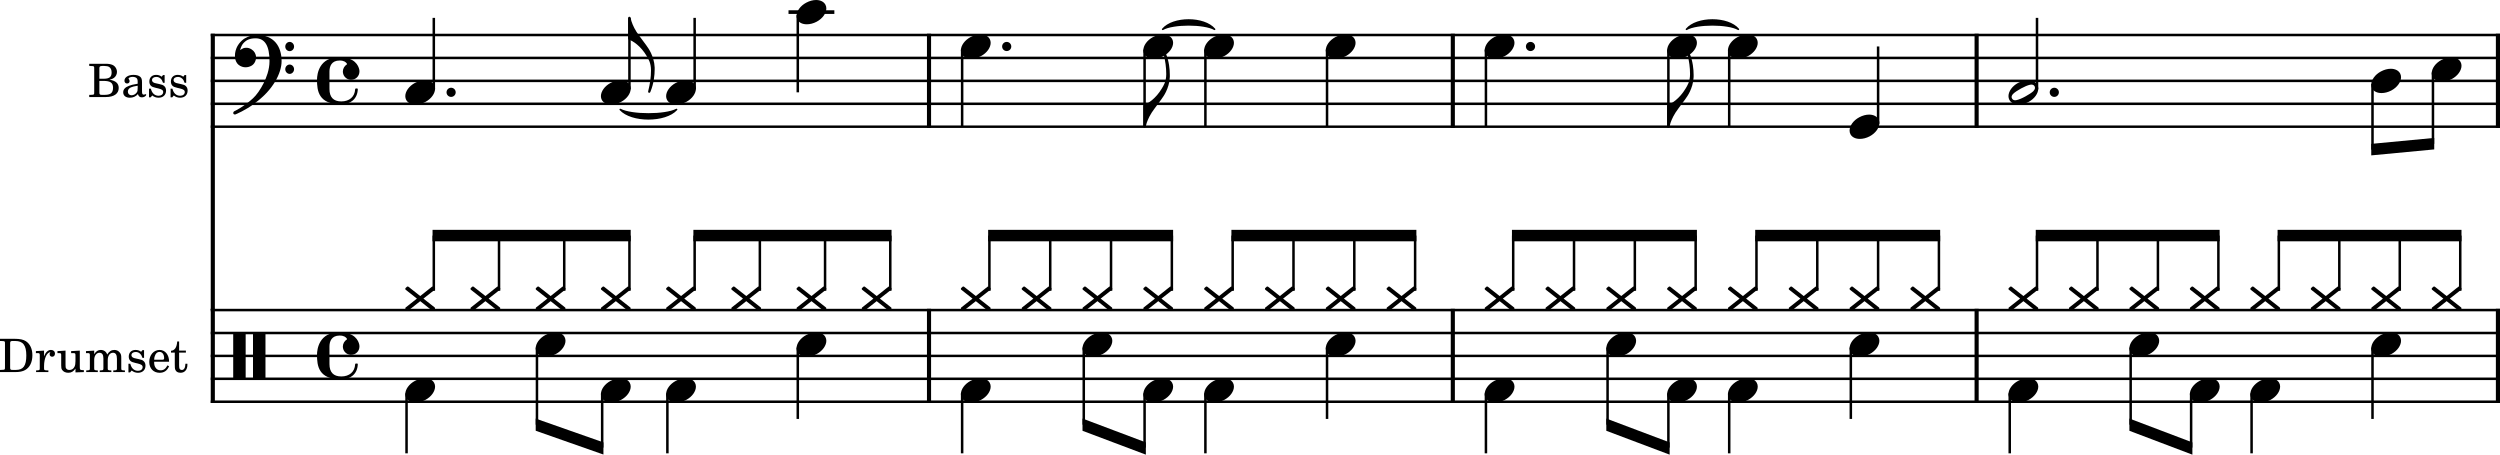 <?xml version="1.0" encoding="UTF-8" standalone="no"?>
<svg
   xmlns:dc="http://purl.org/dc/elements/1.1/"
   xmlns:cc="http://creativecommons.org/ns#"
   xmlns:rdf="http://www.w3.org/1999/02/22-rdf-syntax-ns#"
   xmlns:svg="http://www.w3.org/2000/svg"
   xmlns="http://www.w3.org/2000/svg"
   xmlns:sodipodi="http://sodipodi.sourceforge.net/DTD/sodipodi-0.dtd"
   xmlns:inkscape="http://www.inkscape.org/namespaces/inkscape"
   width="2550.822"
   height="463.91"
   viewBox="0 0 2550.822 463.91"
   version="1.2"
   id="svg1504"
   sodipodi:docname="Popsong - Bass, Drums-1-1.svg"
   inkscape:version="0.92.3 (2405546, 2018-03-11)">
  <defs
     id="defs1508" />
  <sodipodi:namedview
     pagecolor="#ffffff"
     bordercolor="#666666"
     borderopacity="1"
     objecttolerance="10"
     gridtolerance="10"
     guidetolerance="10"
     inkscape:pageopacity="0"
     inkscape:pageshadow="2"
     inkscape:window-width="3840"
     inkscape:window-height="2066"
     id="namedview1506"
     showgrid="false"
     inkscape:zoom="0.44281317"
     inkscape:cx="1275.2319"
     inkscape:cy="-1300.2531"
     inkscape:window-x="-11"
     inkscape:window-y="-11"
     inkscape:window-maximized="1"
     inkscape:current-layer="svg1504" />
  <title
     id="title2">Popsong - Bass, Drums</title>
  <desc
     id="desc4">Generated by MuseScore 3.6.2</desc>
  <polyline
     class="StaffLines"
     points="427.984,376.299 2763.78,376.299"
     id="polyline6"
     style="fill:none;stroke:#000000;stroke-width:2.57;stroke-linejoin:bevel"
     transform="translate(-212.958,-340.562)" />
  <polyline
     class="StaffLines"
     points="427.984,399.685 2763.78,399.685"
     id="polyline8"
     style="fill:none;stroke:#000000;stroke-width:2.57;stroke-linejoin:bevel"
     transform="translate(-212.958,-340.562)" />
  <polyline
     class="StaffLines"
     points="427.984,423.071 2763.78,423.071"
     id="polyline10"
     style="fill:none;stroke:#000000;stroke-width:2.57;stroke-linejoin:bevel"
     transform="translate(-212.958,-340.562)" />
  <polyline
     class="StaffLines"
     points="427.984,446.457 2763.78,446.457"
     id="polyline12"
     style="fill:none;stroke:#000000;stroke-width:2.57;stroke-linejoin:bevel"
     transform="translate(-212.958,-340.562)" />
  <polyline
     class="StaffLines"
     points="427.984,469.843 2763.78,469.843"
     id="polyline14"
     style="fill:none;stroke:#000000;stroke-width:2.57;stroke-linejoin:bevel"
     transform="translate(-212.958,-340.562)" />
  <polyline
     class="StaffLines"
     points="427.984,656.929 2763.78,656.929"
     id="polyline16"
     style="fill:none;stroke:#000000;stroke-width:2.57;stroke-linejoin:bevel"
     transform="translate(-212.958,-340.562)" />
  <polyline
     class="StaffLines"
     points="427.984,680.315 2763.78,680.315"
     id="polyline18"
     style="fill:none;stroke:#000000;stroke-width:2.57;stroke-linejoin:bevel"
     transform="translate(-212.958,-340.562)" />
  <polyline
     class="StaffLines"
     points="427.984,703.701 2763.78,703.701"
     id="polyline20"
     style="fill:none;stroke:#000000;stroke-width:2.57;stroke-linejoin:bevel"
     transform="translate(-212.958,-340.562)" />
  <polyline
     class="StaffLines"
     points="427.984,727.087 2763.78,727.087"
     id="polyline22"
     style="fill:none;stroke:#000000;stroke-width:2.57;stroke-linejoin:bevel"
     transform="translate(-212.958,-340.562)" />
  <polyline
     class="StaffLines"
     points="427.984,750.472 2763.78,750.472"
     id="polyline24"
     style="fill:none;stroke:#000000;stroke-width:2.57;stroke-linejoin:bevel"
     transform="translate(-212.958,-340.562)" />
  <path
     class="InstrumentName"
     d="m 0,379.639 h 15.797 c 4.187,0 7.375,-0.656 9.859,-2.063 4.75,-2.687 7.391,-8.047 7.391,-15.093 0,-6.485 -2.36,-11.563 -6.672,-14.375 -2.594,-1.657 -6.063,-2.407 -11.422,-2.407 H 0 v 2.219 h 0.89 c 2.641,0.047 3.532,0.188 3.907,0.656 0.281,0.422 0.281,0.516 0.281,2.907 v 22.375 c 0,2.39 0,2.484 -0.281,2.921 -0.375,0.469 -1.266,0.61 -3.907,0.657 H 0 v 2.203 m 13.015,-2.203 c -2.39,0 -2.671,-0.282 -2.671,-2.594 v -24.297 c 0,-2.297 0.328,-2.625 2.671,-2.625 h 2.454 c 8.031,0 11.375,4.359 11.375,14.75 0,10.531 -3.016,14.766 -10.625,14.766 h -3.204 m 31.938,-19.703 -8.328,0.515 v 2.031 h 1.922 c 1.797,0.047 2.031,0.329 2.031,2.344 v 11.235 2.203 c -0.047,0.718 -0.094,1 -0.281,1.234 -0.328,0.422 -1.266,0.609 -3.297,0.656 h -0.188 v 1.688 h 12.547 v -1.688 h -0.844 c -3.14,-0.093 -3.562,-0.328 -3.562,-2.031 v -2.062 -0.469 c 0.047,-7.891 2.859,-13.906 6.531,-14.094 -0.656,0.75 -0.859,1.219 -0.859,2.109 0,1.5 1.094,2.579 2.594,2.579 1.734,0 2.859,-1.266 2.859,-3.141 0,-2.313 -1.594,-3.813 -4.078,-3.813 -2.969,0 -5.5,2.36 -7.047,6.532 v -5.828 m 32.047,22.234 8.562,-0.328 v -2.016 h -1.187 c -2.719,-0.094 -2.953,-0.375 -2.953,-3.437 v -16.453 l -8.844,0.515 v 2.031 h 2.406 c 1.781,0.047 2.016,0.329 2.016,2.344 v 5.781 c 0,2.688 -0.281,4.282 -0.985,5.782 -0.984,2.109 -2.859,3.297 -5.171,3.297 -1.454,0 -2.672,-0.516 -3.282,-1.469 -0.609,-0.891 -0.703,-1.36 -0.703,-3.938 v -14.343 l -8.234,0.515 v 2.031 h 1.781 c 1.797,0.047 2.031,0.329 2.031,2.344 v 10.156 c 0,2.391 0.188,3.469 0.891,4.563 1.266,1.922 3.531,3 6.344,3 3.109,0 5.265,-1.266 7.328,-4.281 v 3.906 m 19.094,-22.234 -8.375,0.515 v 2.031 h 1.937 c 1.781,0.047 2.016,0.329 2.016,2.344 v 11.235 1.828 0.375 c -0.047,0.718 -0.094,1 -0.282,1.234 -0.328,0.422 -1.218,0.609 -3.25,0.656 h -0.187 v 1.688 h 11.844 v -1.688 h -0.188 c -3.094,-0.093 -3.515,-0.328 -3.515,-2.078 v -2.015 -6.672 c 0,-4.188 2.296,-7.282 5.343,-7.282 2.688,0 4.047,1.922 4.047,5.735 v 8.219 2.25 c -0.047,0.625 -0.094,0.953 -0.328,1.187 -0.281,0.422 -1.219,0.609 -3.234,0.656 h -0.188 v 1.688 h 11.875 v -1.688 h -0.187 c -3.094,-0.093 -3.516,-0.328 -3.516,-2.031 v -2.062 -6.25 c 0,-4.704 2.109,-7.704 5.406,-7.704 2.672,0 3.985,2.016 3.985,6.25 v 7.704 2.203 c -0.047,0.672 -0.094,1 -0.328,1.234 -0.282,0.422 -1.219,0.609 -3.235,0.656 h -0.187 v 1.688 h 11.89 v -1.688 h -0.187 c -3.11,-0.093 -3.531,-0.328 -3.531,-2.078 v -2.015 -8.641 c 0,-2.922 -0.282,-3.906 -1.5,-5.5 -1.36,-1.75 -3.297,-2.688 -5.547,-2.688 -3.063,0 -5.313,1.454 -7.328,4.704 -0.797,-2.813 -3.344,-4.704 -6.485,-4.704 -2.875,0 -4.937,1.36 -6.765,4.329 v -3.625 m 50.875,-0.516 h -1.641 l -1.359,1.703 c -1.704,-1.328 -3.391,-1.891 -5.735,-1.891 -4.14,0 -6.875,2.688 -6.875,6.813 0,1.844 0.625,3.391 1.656,4.328 1.079,0.984 2.157,1.453 4.985,2.109 l 2.484,0.579 c 3.719,0.89 5.031,1.828 5.031,3.703 0,2.218 -1.937,3.765 -4.656,3.765 -4,0 -6.812,-2.547 -7.937,-7.234 h -1.891 v 8.875 h 1.656 l 1.641,-1.922 c 1.922,1.547 4.047,2.297 6.437,2.297 4.61,0 7.657,-2.859 7.657,-7.234 0,-2.063 -0.657,-3.672 -1.969,-4.75 -1.125,-0.985 -2.063,-1.36 -4.938,-1.969 l -2.343,-0.516 c -2.594,-0.562 -2.594,-0.562 -3.438,-1.031 -1.031,-0.484 -1.64,-1.469 -1.64,-2.5 0,-1.922 1.781,-3.234 4.375,-3.234 1.781,0 3.234,0.609 4.546,1.875 1.047,1.031 1.563,1.968 2.313,4.14 h 1.641 v -7.906 m 25.531,11.844 c 0.047,-7.047 -3.953,-12.032 -9.688,-12.032 -6.015,0 -10.531,5.219 -10.531,12.266 0,6.625 4.281,11.047 10.625,11.047 4.516,0 7.656,-2.203 9.594,-6.672 l -1.656,-0.891 c -1.922,3.61 -3.891,5.032 -7.047,5.032 -2.391,0 -4.125,-0.985 -5.36,-3.11 -0.843,-1.406 -1.218,-3.047 -1.172,-5.64 H 172.5 m -15.188,-2.016 c 0,-1.453 0.188,-2.5 0.657,-3.812 0.984,-2.813 2.5,-4.172 4.796,-4.172 2.813,0 4.704,2.484 4.704,6.297 0,1.312 -0.422,1.687 -1.938,1.687 h -8.219 m 25.453,-9.312 v -9.297 h -1.937 c -0.469,6.109 -2.531,9.203 -6.344,9.484 v 1.844 h 3.86 v 11.984 c 0,3.281 0.093,4.453 0.562,5.547 0.75,1.969 2.625,3.047 5.359,3.047 4.219,0 6.954,-3.188 6.954,-8.172 0,-0.281 0,-0.609 -0.047,-1.078 h -1.969 c -0.141,4.219 -1.375,6.391 -3.672,6.391 -1.078,0 -2.016,-0.563 -2.344,-1.375 -0.281,-0.657 -0.422,-1.829 -0.422,-3.516 v -12.828 h 6.907 v -2.031 h -6.907"
     id="path92"
     inkscape:connector-curvature="0" />
  <path
     class="InstrumentName"
     d="m 91.047,65.071 v 2.219 h 0.843 c 2.688,0.047 3.579,0.188 3.954,0.656 0.281,0.422 0.281,0.516 0.281,2.907 v 22.375 c 0,2.39 0,2.484 -0.281,2.921 -0.375,0.469 -1.266,0.657 -3.954,0.657 h -0.843 v 2.203 h 17.062 c 8.125,0 13.016,-3.438 13.016,-9.219 0,-4.687 -2.953,-7.375 -9.391,-8.5 2.25,-0.469 3.281,-0.891 4.5,-1.781 1.938,-1.453 3.11,-3.766 3.11,-6.11 0,-3.062 -1.875,-6.015 -4.61,-7.187 -1.687,-0.766 -4.031,-1.141 -6.812,-1.141 H 91.047 m 10.343,15.282 v -10.719 c 0,-1.828 0.61,-2.297 3.094,-2.344 h 1.891 c 2.156,0 3.937,0.375 4.937,0.984 1.688,1.032 2.578,3 2.578,5.641 0,4.656 -2.25,6.438 -8.312,6.438 h -4.188 m 0,2.203 h 4.141 c 7.188,0 9.813,1.937 9.813,7.093 0,3.016 -1.032,5.172 -2.86,6.063 -1.453,0.766 -3.437,1.094 -6.39,1.094 h -1.985 c -2.344,0 -2.812,-0.469 -2.719,-2.969 v -11.281 m 43.5,1.312 c 0,-2.953 -0.531,-4.453 -1.89,-5.578 -1.547,-1.281 -3.844,-1.891 -6.86,-1.891 -5.312,0 -9.156,2.5 -9.156,5.922 0,1.75 1.078,2.875 2.719,2.875 1.5,0 2.531,-0.984 2.531,-2.406 0,-0.609 -0.234,-1.266 -0.703,-1.922 -0.281,-0.328 -0.328,-0.422 -0.328,-0.656 0,-0.938 1.891,-1.781 4.141,-1.781 1.5,0 3.14,0.468 3.906,1.172 0.89,0.75 1.219,1.875 1.219,3.984 v 1.844 c -4.891,0.843 -6.438,1.218 -8.75,2.109 -4.079,1.5 -6.016,3.672 -6.016,6.672 0,3.391 2.641,5.5 6.812,5.5 3.25,0 6.172,-1.313 8.188,-3.719 0.75,2.406 1.922,3.344 4.141,3.344 2.109,0 4.312,-1.359 4.312,-2.719 0,-0.328 -0.187,-0.562 -0.469,-0.562 -0.187,0 -0.375,0.047 -0.703,0.187 -0.656,0.281 -0.937,0.328 -1.312,0.328 -1.313,0 -1.782,-0.859 -1.782,-3.25 v -9.453 m -4.421,5.735 c 0,2.828 -0.141,3.484 -0.938,4.703 -1.187,1.75 -3.297,2.922 -5.359,2.922 -2.172,0 -3.719,-1.563 -3.719,-3.672 0,-1.969 0.984,-3.375 3.062,-4.375 1.454,-0.657 3.282,-1.125 6.954,-1.735 v 2.157 m 27.5,-13.016 h -1.641 l -1.359,1.703 c -1.704,-1.328 -3.391,-1.891 -5.735,-1.891 -4.14,0 -6.875,2.688 -6.875,6.813 0,1.844 0.625,3.391 1.656,4.328 1.079,0.984 2.157,1.453 4.985,2.109 l 2.484,0.579 c 3.719,0.89 5.031,1.828 5.031,3.703 0,2.218 -1.937,3.765 -4.656,3.765 -4,0 -6.812,-2.547 -7.937,-7.234 h -1.891 v 8.875 h 1.656 l 1.641,-1.922 c 1.922,1.547 4.047,2.297 6.437,2.297 4.61,0 7.657,-2.859 7.657,-7.234 0,-2.063 -0.657,-3.672 -1.969,-4.75 -1.125,-0.985 -2.063,-1.36 -4.938,-1.969 l -2.343,-0.516 c -2.594,-0.562 -2.594,-0.562 -3.438,-1.031 -1.031,-0.484 -1.64,-1.469 -1.64,-2.5 0,-1.922 1.781,-3.234 4.375,-3.234 1.781,0 3.234,0.609 4.546,1.875 1.047,1.031 1.563,1.968 2.313,4.14 h 1.641 v -7.906 m 22,0 h -1.641 l -1.359,1.703 c -1.704,-1.328 -3.391,-1.891 -5.735,-1.891 -4.14,0 -6.875,2.688 -6.875,6.813 0,1.844 0.625,3.391 1.656,4.328 1.079,0.984 2.157,1.453 4.985,2.109 l 2.484,0.579 c 3.719,0.89 5.031,1.828 5.031,3.703 0,2.218 -1.937,3.765 -4.656,3.765 -4,0 -6.812,-2.547 -7.937,-7.234 h -1.891 v 8.875 h 1.656 l 1.641,-1.922 c 1.922,1.547 4.047,2.297 6.437,2.297 4.61,0 7.657,-2.859 7.657,-7.234 0,-2.063 -0.657,-3.672 -1.969,-4.75 -1.125,-0.985 -2.063,-1.36 -4.938,-1.969 l -2.343,-0.516 c -2.594,-0.562 -2.594,-0.562 -3.438,-1.031 -1.031,-0.484 -1.64,-1.469 -1.64,-2.5 0,-1.922 1.781,-3.234 4.375,-3.234 1.781,0 3.234,0.609 4.546,1.875 1.047,1.031 1.563,1.968 2.313,4.14 h 1.641 v -7.906"
     id="path100"
     inkscape:connector-curvature="0" />
  <path
     class="TieSegment"
     d="m 632.881,111.741 c 11.483,6.08 45.933,6.08 57.416,0 -11.483,12.628 -45.933,12.628 -57.416,0"
     id="path108"
     inkscape:connector-curvature="0"
     style="fill-rule:evenodd;stroke:#000000;stroke-width:1.64;stroke-linecap:round;stroke-linejoin:round" />
  <path
     class="TieSegment"
     d="m 1186.322,29.891 c 10.59,-12.629 42.35,-12.629 52.93,0 -10.58,-6.081 -42.34,-6.081 -52.93,0"
     id="path110"
     inkscape:connector-curvature="0"
     style="fill-rule:evenodd;stroke:#000000;stroke-width:1.64;stroke-linecap:round;stroke-linejoin:round" />
  <path
     class="TieSegment"
     d="m 1720.772,29.891 c 10.58,-12.629 42.35,-12.629 52.93,0 -10.58,-6.081 -42.35,-6.081 -52.93,0"
     id="path112"
     inkscape:connector-curvature="0"
     style="fill-rule:evenodd;stroke:#000000;stroke-width:1.64;stroke-linecap:round;stroke-linejoin:round" />
  <polyline
     class="BarLine"
     points="430.089,655.643 430.089,751.759"
     id="polyline132"
     style="stroke:#000000;stroke-width:4.21;stroke-linejoin:bevel"
     transform="translate(-212.958,-340.562)" />
  <polyline
     class="BarLine"
     points="1160.86,655.643 1160.86,751.759"
     id="polyline134"
     style="stroke:#000000;stroke-width:4.21;stroke-linejoin:bevel"
     transform="translate(-212.958,-340.562)" />
  <polyline
     class="BarLine"
     points="1695.31,655.643 1695.31,751.759"
     id="polyline136"
     style="stroke:#000000;stroke-width:4.21;stroke-linejoin:bevel"
     transform="translate(-212.958,-340.562)" />
  <polyline
     class="BarLine"
     points="2229.76,655.643 2229.76,751.759"
     id="polyline138"
     style="stroke:#000000;stroke-width:4.21;stroke-linejoin:bevel"
     transform="translate(-212.958,-340.562)" />
  <polyline
     class="BarLine"
     points="2761.67,655.643 2761.67,751.759"
     id="polyline140"
     style="stroke:#000000;stroke-width:4.21;stroke-linejoin:bevel"
     transform="translate(-212.958,-340.562)" />
  <polyline
     class="BarLine"
     points="430.089,375.013 430.089,656.929"
     id="polyline172"
     style="stroke:#000000;stroke-width:4.21;stroke-linejoin:bevel"
     transform="translate(-212.958,-340.562)" />
  <polyline
     class="BarLine"
     points="1160.86,375.013 1160.86,471.129"
     id="polyline174"
     style="stroke:#000000;stroke-width:4.21;stroke-linejoin:bevel"
     transform="translate(-212.958,-340.562)" />
  <polyline
     class="BarLine"
     points="1695.31,375.013 1695.31,471.129"
     id="polyline176"
     style="stroke:#000000;stroke-width:4.21;stroke-linejoin:bevel"
     transform="translate(-212.958,-340.562)" />
  <polyline
     class="BarLine"
     points="2229.76,375.013 2229.76,471.129"
     id="polyline178"
     style="stroke:#000000;stroke-width:4.21;stroke-linejoin:bevel"
     transform="translate(-212.958,-340.562)" />
  <polyline
     class="BarLine"
     points="2761.67,375.013 2761.67,471.129"
     id="polyline180"
     style="stroke:#000000;stroke-width:4.21;stroke-linejoin:bevel"
     transform="translate(-212.958,-340.562)" />
  <polyline
     class="LedgerLine"
     points="1017.5,352.913 1064.27,352.913"
     id="polyline212"
     style="stroke:#000000;stroke-width:3.74;stroke-linejoin:bevel"
     transform="translate(-212.958,-340.562)" />
  <polyline
     class="Stem"
     points="627.765,741.923 627.765,803.091"
     id="polyline216"
     style="stroke:#000000;stroke-width:2.57;stroke-linejoin:bevel"
     transform="translate(-212.958,-340.562)" />
  <polyline
     class="Stem"
     points="760.834,695.151 760.834,773.858"
     id="polyline218"
     style="stroke:#000000;stroke-width:2.57;stroke-linejoin:bevel"
     transform="translate(-212.958,-340.562)" />
  <polyline
     class="Stem"
     points="827.369,741.923 827.369,797.244"
     id="polyline220"
     style="stroke:#000000;stroke-width:2.57;stroke-linejoin:bevel"
     transform="translate(-212.958,-340.562)" />
  <polyline
     class="Stem"
     points="893.903,741.923 893.903,803.091"
     id="polyline222"
     style="stroke:#000000;stroke-width:2.57;stroke-linejoin:bevel"
     transform="translate(-212.958,-340.562)" />
  <polyline
     class="Stem"
     points="1026.97,695.151 1026.97,768.012"
     id="polyline224"
     style="stroke:#000000;stroke-width:2.57;stroke-linejoin:bevel"
     transform="translate(-212.958,-340.562)" />
  <polyline
     class="Stem"
     points="1194.65,741.923 1194.65,803.091"
     id="polyline226"
     style="stroke:#000000;stroke-width:2.57;stroke-linejoin:bevel"
     transform="translate(-212.958,-340.562)" />
  <polyline
     class="Stem"
     points="1318.76,695.151 1318.76,773.858"
     id="polyline228"
     style="stroke:#000000;stroke-width:2.57;stroke-linejoin:bevel"
     transform="translate(-212.958,-340.562)" />
  <polyline
     class="Stem"
     points="1380.81,741.923 1380.81,797.244"
     id="polyline230"
     style="stroke:#000000;stroke-width:2.57;stroke-linejoin:bevel"
     transform="translate(-212.958,-340.562)" />
  <polyline
     class="Stem"
     points="1442.86,741.923 1442.86,803.091"
     id="polyline232"
     style="stroke:#000000;stroke-width:2.57;stroke-linejoin:bevel"
     transform="translate(-212.958,-340.562)" />
  <polyline
     class="Stem"
     points="1566.97,695.151 1566.97,768.012"
     id="polyline234"
     style="stroke:#000000;stroke-width:2.57;stroke-linejoin:bevel"
     transform="translate(-212.958,-340.562)" />
  <polyline
     class="Stem"
     points="1729.1,741.923 1729.1,803.091"
     id="polyline236"
     style="stroke:#000000;stroke-width:2.57;stroke-linejoin:bevel"
     transform="translate(-212.958,-340.562)" />
  <polyline
     class="Stem"
     points="1853.21,695.151 1853.21,773.858"
     id="polyline238"
     style="stroke:#000000;stroke-width:2.57;stroke-linejoin:bevel"
     transform="translate(-212.958,-340.562)" />
  <polyline
     class="Stem"
     points="1915.26,741.923 1915.26,797.244"
     id="polyline240"
     style="stroke:#000000;stroke-width:2.57;stroke-linejoin:bevel"
     transform="translate(-212.958,-340.562)" />
  <polyline
     class="Stem"
     points="1977.31,741.923 1977.31,803.091"
     id="polyline242"
     style="stroke:#000000;stroke-width:2.57;stroke-linejoin:bevel"
     transform="translate(-212.958,-340.562)" />
  <polyline
     class="Stem"
     points="2101.41,695.151 2101.41,768.012"
     id="polyline244"
     style="stroke:#000000;stroke-width:2.57;stroke-linejoin:bevel"
     transform="translate(-212.958,-340.562)" />
  <polyline
     class="Stem"
     points="2263.55,741.923 2263.55,803.091"
     id="polyline246"
     style="stroke:#000000;stroke-width:2.57;stroke-linejoin:bevel"
     transform="translate(-212.958,-340.562)" />
  <polyline
     class="Stem"
     points="2386.93,695.151 2386.93,773.858"
     id="polyline248"
     style="stroke:#000000;stroke-width:2.57;stroke-linejoin:bevel"
     transform="translate(-212.958,-340.562)" />
  <polyline
     class="Stem"
     points="2448.62,741.923 2448.62,797.244"
     id="polyline250"
     style="stroke:#000000;stroke-width:2.57;stroke-linejoin:bevel"
     transform="translate(-212.958,-340.562)" />
  <polyline
     class="Stem"
     points="2510.31,741.923 2510.31,803.091"
     id="polyline252"
     style="stroke:#000000;stroke-width:2.57;stroke-linejoin:bevel"
     transform="translate(-212.958,-340.562)" />
  <polyline
     class="Stem"
     points="2633.69,695.151 2633.69,768.012"
     id="polyline254"
     style="stroke:#000000;stroke-width:2.57;stroke-linejoin:bevel"
     transform="translate(-212.958,-340.562)" />
  <polyline
     class="Stem"
     points="655.587,637.304 655.587,580.925"
     id="polyline398"
     style="stroke:#000000;stroke-width:2.57;stroke-linejoin:bevel"
     transform="translate(-212.958,-340.562)" />
  <polyline
     class="Stem"
     points="722.121,637.304 722.121,580.925"
     id="polyline400"
     style="stroke:#000000;stroke-width:2.57;stroke-linejoin:bevel"
     transform="translate(-212.958,-340.562)" />
  <polyline
     class="Stem"
     points="788.656,637.304 788.656,580.925"
     id="polyline402"
     style="stroke:#000000;stroke-width:2.57;stroke-linejoin:bevel"
     transform="translate(-212.958,-340.562)" />
  <polyline
     class="Stem"
     points="855.191,637.304 855.191,580.925"
     id="polyline404"
     style="stroke:#000000;stroke-width:2.57;stroke-linejoin:bevel"
     transform="translate(-212.958,-340.562)" />
  <polyline
     class="Stem"
     points="921.725,637.304 921.725,580.925"
     id="polyline406"
     style="stroke:#000000;stroke-width:2.57;stroke-linejoin:bevel"
     transform="translate(-212.958,-340.562)" />
  <polyline
     class="Stem"
     points="988.26,637.304 988.26,580.925"
     id="polyline408"
     style="stroke:#000000;stroke-width:2.57;stroke-linejoin:bevel"
     transform="translate(-212.958,-340.562)" />
  <polyline
     class="Stem"
     points="1054.79,637.304 1054.79,580.925"
     id="polyline410"
     style="stroke:#000000;stroke-width:2.57;stroke-linejoin:bevel"
     transform="translate(-212.958,-340.562)" />
  <polyline
     class="Stem"
     points="1121.33,637.304 1121.33,580.925"
     id="polyline412"
     style="stroke:#000000;stroke-width:2.57;stroke-linejoin:bevel"
     transform="translate(-212.958,-340.562)" />
  <polyline
     class="Stem"
     points="1222.47,637.304 1222.47,580.925"
     id="polyline414"
     style="stroke:#000000;stroke-width:2.57;stroke-linejoin:bevel"
     transform="translate(-212.958,-340.562)" />
  <polyline
     class="Stem"
     points="1284.53,637.304 1284.53,580.925"
     id="polyline416"
     style="stroke:#000000;stroke-width:2.57;stroke-linejoin:bevel"
     transform="translate(-212.958,-340.562)" />
  <polyline
     class="Stem"
     points="1346.58,637.304 1346.58,580.925"
     id="polyline418"
     style="stroke:#000000;stroke-width:2.57;stroke-linejoin:bevel"
     transform="translate(-212.958,-340.562)" />
  <polyline
     class="Stem"
     points="1408.63,637.304 1408.63,580.925"
     id="polyline420"
     style="stroke:#000000;stroke-width:2.57;stroke-linejoin:bevel"
     transform="translate(-212.958,-340.562)" />
  <polyline
     class="Stem"
     points="1470.68,637.304 1470.68,580.925"
     id="polyline422"
     style="stroke:#000000;stroke-width:2.57;stroke-linejoin:bevel"
     transform="translate(-212.958,-340.562)" />
  <polyline
     class="Stem"
     points="1532.74,637.304 1532.74,580.925"
     id="polyline424"
     style="stroke:#000000;stroke-width:2.57;stroke-linejoin:bevel"
     transform="translate(-212.958,-340.562)" />
  <polyline
     class="Stem"
     points="1594.79,637.304 1594.79,580.925"
     id="polyline426"
     style="stroke:#000000;stroke-width:2.57;stroke-linejoin:bevel"
     transform="translate(-212.958,-340.562)" />
  <polyline
     class="Stem"
     points="1656.84,637.304 1656.84,580.925"
     id="polyline428"
     style="stroke:#000000;stroke-width:2.57;stroke-linejoin:bevel"
     transform="translate(-212.958,-340.562)" />
  <polyline
     class="Stem"
     points="1756.92,637.304 1756.92,580.925"
     id="polyline430"
     style="stroke:#000000;stroke-width:2.57;stroke-linejoin:bevel"
     transform="translate(-212.958,-340.562)" />
  <polyline
     class="Stem"
     points="1818.98,637.304 1818.98,580.925"
     id="polyline432"
     style="stroke:#000000;stroke-width:2.57;stroke-linejoin:bevel"
     transform="translate(-212.958,-340.562)" />
  <polyline
     class="Stem"
     points="1881.03,637.304 1881.03,580.925"
     id="polyline434"
     style="stroke:#000000;stroke-width:2.57;stroke-linejoin:bevel"
     transform="translate(-212.958,-340.562)" />
  <polyline
     class="Stem"
     points="1943.08,637.304 1943.08,580.925"
     id="polyline436"
     style="stroke:#000000;stroke-width:2.57;stroke-linejoin:bevel"
     transform="translate(-212.958,-340.562)" />
  <polyline
     class="Stem"
     points="2005.13,637.304 2005.13,580.925"
     id="polyline438"
     style="stroke:#000000;stroke-width:2.57;stroke-linejoin:bevel"
     transform="translate(-212.958,-340.562)" />
  <polyline
     class="Stem"
     points="2067.18,637.304 2067.18,580.925"
     id="polyline440"
     style="stroke:#000000;stroke-width:2.57;stroke-linejoin:bevel"
     transform="translate(-212.958,-340.562)" />
  <polyline
     class="Stem"
     points="2129.24,637.304 2129.24,580.925"
     id="polyline442"
     style="stroke:#000000;stroke-width:2.57;stroke-linejoin:bevel"
     transform="translate(-212.958,-340.562)" />
  <polyline
     class="Stem"
     points="2191.29,637.304 2191.29,580.925"
     id="polyline444"
     style="stroke:#000000;stroke-width:2.57;stroke-linejoin:bevel"
     transform="translate(-212.958,-340.562)" />
  <polyline
     class="Stem"
     points="2291.37,637.304 2291.37,580.925"
     id="polyline446"
     style="stroke:#000000;stroke-width:2.57;stroke-linejoin:bevel"
     transform="translate(-212.958,-340.562)" />
  <polyline
     class="Stem"
     points="2353.06,637.304 2353.06,580.925"
     id="polyline448"
     style="stroke:#000000;stroke-width:2.57;stroke-linejoin:bevel"
     transform="translate(-212.958,-340.562)" />
  <polyline
     class="Stem"
     points="2414.75,637.304 2414.75,580.925"
     id="polyline450"
     style="stroke:#000000;stroke-width:2.57;stroke-linejoin:bevel"
     transform="translate(-212.958,-340.562)" />
  <polyline
     class="Stem"
     points="2476.44,637.304 2476.44,580.925"
     id="polyline452"
     style="stroke:#000000;stroke-width:2.57;stroke-linejoin:bevel"
     transform="translate(-212.958,-340.562)" />
  <polyline
     class="Stem"
     points="2538.13,637.304 2538.13,580.925"
     id="polyline454"
     style="stroke:#000000;stroke-width:2.57;stroke-linejoin:bevel"
     transform="translate(-212.958,-340.562)" />
  <polyline
     class="Stem"
     points="2599.82,637.304 2599.82,580.925"
     id="polyline456"
     style="stroke:#000000;stroke-width:2.57;stroke-linejoin:bevel"
     transform="translate(-212.958,-340.562)" />
  <polyline
     class="Stem"
     points="2661.51,637.304 2661.51,580.925"
     id="polyline458"
     style="stroke:#000000;stroke-width:2.57;stroke-linejoin:bevel"
     transform="translate(-212.958,-340.562)" />
  <polyline
     class="Stem"
     points="2723.21,637.304 2723.21,580.925"
     id="polyline460"
     style="stroke:#000000;stroke-width:2.57;stroke-linejoin:bevel"
     transform="translate(-212.958,-340.562)" />
  <polyline
     class="Stem"
     points="655.587,431.77 655.587,358.76"
     id="polyline636"
     style="stroke:#000000;stroke-width:2.57;stroke-linejoin:bevel"
     transform="translate(-212.958,-340.562)" />
  <polyline
     class="Stem"
     points="855.191,431.77 855.191,358.76"
     id="polyline638"
     style="stroke:#000000;stroke-width:2.57;stroke-linejoin:bevel"
     transform="translate(-212.958,-340.562)" />
  <polyline
     class="Stem"
     points="921.725,431.77 921.725,358.76"
     id="polyline640"
     style="stroke:#000000;stroke-width:2.57;stroke-linejoin:bevel"
     transform="translate(-212.958,-340.562)" />
  <polyline
     class="Stem"
     points="1026.97,356.056 1026.97,434.764"
     id="polyline642"
     style="stroke:#000000;stroke-width:2.57;stroke-linejoin:bevel"
     transform="translate(-212.958,-340.562)" />
  <polyline
     class="Stem"
     points="1194.65,391.135 1194.65,469.843"
     id="polyline644"
     style="stroke:#000000;stroke-width:2.57;stroke-linejoin:bevel"
     transform="translate(-212.958,-340.562)" />
  <polyline
     class="Stem"
     points="1380.81,391.135 1380.81,469.843"
     id="polyline646"
     style="stroke:#000000;stroke-width:2.57;stroke-linejoin:bevel"
     transform="translate(-212.958,-340.562)" />
  <polyline
     class="Stem"
     points="1442.86,391.135 1442.86,469.843"
     id="polyline648"
     style="stroke:#000000;stroke-width:2.57;stroke-linejoin:bevel"
     transform="translate(-212.958,-340.562)" />
  <polyline
     class="Stem"
     points="1566.97,391.135 1566.97,469.843"
     id="polyline650"
     style="stroke:#000000;stroke-width:2.57;stroke-linejoin:bevel"
     transform="translate(-212.958,-340.562)" />
  <polyline
     class="Stem"
     points="1729.1,391.135 1729.1,469.843"
     id="polyline652"
     style="stroke:#000000;stroke-width:2.57;stroke-linejoin:bevel"
     transform="translate(-212.958,-340.562)" />
  <polyline
     class="Stem"
     points="1915.26,391.135 1915.26,469.843"
     id="polyline654"
     style="stroke:#000000;stroke-width:2.57;stroke-linejoin:bevel"
     transform="translate(-212.958,-340.562)" />
  <polyline
     class="Stem"
     points="1977.31,391.135 1977.31,469.843"
     id="polyline656"
     style="stroke:#000000;stroke-width:2.57;stroke-linejoin:bevel"
     transform="translate(-212.958,-340.562)" />
  <polyline
     class="Stem"
     points="2129.24,466.849 2129.24,387.992"
     id="polyline658"
     style="stroke:#000000;stroke-width:2.57;stroke-linejoin:bevel"
     transform="translate(-212.958,-340.562)" />
  <polyline
     class="Stem"
     points="2291.37,431.77 2291.37,358.76"
     id="polyline660"
     style="stroke:#000000;stroke-width:2.57;stroke-linejoin:bevel"
     transform="translate(-212.958,-340.562)" />
  <polyline
     class="Stem"
     points="2633.69,426.214 2633.69,493.228"
     id="polyline662"
     style="stroke:#000000;stroke-width:2.57;stroke-linejoin:bevel"
     transform="translate(-212.958,-340.562)" />
  <polyline
     class="Stem"
     points="2695.38,414.521 2695.38,487.382"
     id="polyline664"
     style="stroke:#000000;stroke-width:2.57;stroke-linejoin:bevel"
     transform="translate(-212.958,-340.562)" />
  <path
     class="Note"
     d="m 442.987,390.646 c -1.681,-3.099 -5.233,-4.779 -9.544,-4.779 -3.172,0 -6.636,0.935 -10.012,2.719 -6.168,3.274 -9.91,8.784 -9.91,13.564 0,1.301 0.278,2.616 0.935,3.829 1.681,3.084 5.233,4.677 9.544,4.677 3.172,0 6.636,-0.833 10.012,-2.616 6.168,-3.274 9.91,-8.799 9.91,-13.564 0,-1.315 -0.278,-2.616 -0.935,-3.829"
     id="path758"
     inkscape:connector-curvature="0"
     style="stroke-width:0.935" />
  <path
     class="Note"
     d="m 576.056,343.874 c -1.681,-3.099 -5.233,-4.779 -9.544,-4.779 -3.172,0 -6.636,0.935 -10.012,2.719 -6.168,3.274 -9.91,8.784 -9.91,13.564 0,1.301 0.278,2.616 0.935,3.829 1.681,3.084 5.233,4.677 9.544,4.677 3.172,0 6.636,-0.833 10.012,-2.616 6.168,-3.274 9.91,-8.799 9.91,-13.564 0,-1.315 -0.278,-2.616 -0.935,-3.829"
     id="path760"
     inkscape:connector-curvature="0"
     style="stroke-width:0.935" />
  <path
     class="Note"
     d="m 642.591,390.646 c -1.681,-3.099 -5.233,-4.779 -9.544,-4.779 -3.172,0 -6.636,0.935 -10.012,2.719 -6.168,3.274 -9.91,8.784 -9.91,13.564 0,1.301 0.278,2.616 0.935,3.829 1.681,3.084 5.233,4.677 9.544,4.677 3.172,0 6.636,-0.833 10.012,-2.616 6.168,-3.274 9.91,-8.799 9.91,-13.564 0,-1.315 -0.278,-2.616 -0.935,-3.829"
     id="path762"
     inkscape:connector-curvature="0"
     style="stroke-width:0.935" />
  <path
     class="Note"
     d="m 709.125,390.646 c -1.681,-3.099 -5.233,-4.779 -9.544,-4.779 -3.172,0 -6.636,0.935 -10.012,2.719 -6.168,3.274 -9.91,8.784 -9.91,13.564 0,1.301 0.278,2.616 0.935,3.829 1.681,3.084 5.233,4.677 9.544,4.677 3.172,0 6.636,-0.833 10.012,-2.616 6.168,-3.274 9.91,-8.799 9.91,-13.564 0,-1.315 -0.278,-2.616 -0.935,-3.829"
     id="path764"
     inkscape:connector-curvature="0"
     style="stroke-width:0.935" />
  <path
     class="Note"
     d="m 842.198,343.874 c -1.681,-3.099 -5.233,-4.779 -9.544,-4.779 -3.172,0 -6.636,0.935 -10.012,2.719 -6.168,3.274 -9.91,8.784 -9.91,13.564 0,1.301 0.278,2.616 0.935,3.829 1.681,3.084 5.233,4.677 9.544,4.677 3.172,0 6.636,-0.833 10.012,-2.616 6.168,-3.274 9.91,-8.799 9.91,-13.564 0,-1.315 -0.278,-2.616 -0.935,-3.829"
     id="path766"
     inkscape:connector-curvature="0"
     style="stroke-width:0.935" />
  <path
     class="Note"
     d="m 1009.878,390.646 c -1.681,-3.099 -5.232,-4.779 -9.544,-4.779 -3.172,0 -6.636,0.935 -10.012,2.719 -6.168,3.274 -9.91,8.784 -9.91,13.564 0,1.301 0.278,2.616 0.935,3.829 1.681,3.084 5.233,4.677 9.544,4.677 3.172,0 6.636,-0.833 10.012,-2.616 6.168,-3.274 9.91,-8.799 9.91,-13.564 0,-1.315 -0.278,-2.616 -0.935,-3.829"
     id="path768"
     inkscape:connector-curvature="0"
     style="stroke-width:0.935" />
  <path
     class="Note"
     d="m 1133.978,343.874 c -1.681,-3.099 -5.232,-4.779 -9.544,-4.779 -3.172,0 -6.636,0.935 -10.012,2.719 -6.168,3.274 -9.91,8.784 -9.91,13.564 0,1.301 0.278,2.616 0.935,3.829 1.681,3.084 5.233,4.677 9.544,4.677 3.172,0 6.636,-0.833 10.012,-2.616 6.168,-3.274 9.91,-8.799 9.91,-13.564 0,-1.315 -0.278,-2.616 -0.935,-3.829"
     id="path770"
     inkscape:connector-curvature="0"
     style="stroke-width:0.935" />
  <path
     class="Note"
     d="m 1196.028,390.646 c -1.681,-3.099 -5.232,-4.779 -9.544,-4.779 -3.172,0 -6.636,0.935 -10.012,2.719 -6.168,3.274 -9.91,8.784 -9.91,13.564 0,1.301 0.278,2.616 0.935,3.829 1.681,3.084 5.233,4.677 9.544,4.677 3.172,0 6.636,-0.833 10.012,-2.616 6.168,-3.274 9.91,-8.799 9.91,-13.564 0,-1.315 -0.278,-2.616 -0.935,-3.829"
     id="path772"
     inkscape:connector-curvature="0"
     style="stroke-width:0.935" />
  <path
     class="Note"
     d="m 1258.088,390.646 c -1.681,-3.099 -5.232,-4.779 -9.544,-4.779 -3.172,0 -6.636,0.935 -10.012,2.719 -6.168,3.274 -9.91,8.784 -9.91,13.564 0,1.301 0.278,2.616 0.935,3.829 1.681,3.084 5.233,4.677 9.544,4.677 3.172,0 6.636,-0.833 10.012,-2.616 6.168,-3.274 9.91,-8.799 9.91,-13.564 0,-1.315 -0.278,-2.616 -0.935,-3.829"
     id="path774"
     inkscape:connector-curvature="0"
     style="stroke-width:0.935" />
  <path
     class="Note"
     d="m 1382.188,343.874 c -1.681,-3.099 -5.232,-4.779 -9.544,-4.779 -3.172,0 -6.636,0.935 -10.012,2.719 -6.168,3.274 -9.91,8.784 -9.91,13.564 0,1.301 0.278,2.616 0.935,3.829 1.681,3.084 5.233,4.677 9.544,4.677 3.172,0 6.636,-0.833 10.012,-2.616 6.168,-3.274 9.91,-8.799 9.91,-13.564 0,-1.315 -0.278,-2.616 -0.935,-3.829"
     id="path776"
     inkscape:connector-curvature="0"
     style="stroke-width:0.935" />
  <path
     class="Note"
     d="m 1544.328,390.646 c -1.681,-3.099 -5.232,-4.779 -9.544,-4.779 -3.172,0 -6.636,0.935 -10.012,2.719 -6.168,3.274 -9.91,8.784 -9.91,13.564 0,1.301 0.278,2.616 0.935,3.829 1.681,3.084 5.233,4.677 9.544,4.677 3.172,0 6.636,-0.833 10.012,-2.616 6.168,-3.274 9.91,-8.799 9.91,-13.564 0,-1.315 -0.278,-2.616 -0.935,-3.829"
     id="path778"
     inkscape:connector-curvature="0"
     style="stroke-width:0.935" />
  <path
     class="Note"
     d="m 1668.428,343.874 c -1.681,-3.099 -5.232,-4.779 -9.544,-4.779 -3.172,0 -6.636,0.935 -10.012,2.719 -6.168,3.274 -9.91,8.784 -9.91,13.564 0,1.301 0.278,2.616 0.935,3.829 1.681,3.084 5.233,4.677 9.544,4.677 3.172,0 6.636,-0.833 10.012,-2.616 6.168,-3.274 9.91,-8.799 9.91,-13.564 0,-1.315 -0.278,-2.616 -0.935,-3.829"
     id="path780"
     inkscape:connector-curvature="0"
     style="stroke-width:0.935" />
  <path
     class="Note"
     d="m 1730.478,390.646 c -1.681,-3.099 -5.232,-4.779 -9.544,-4.779 -3.172,0 -6.636,0.935 -10.012,2.719 -6.168,3.274 -9.91,8.784 -9.91,13.564 0,1.301 0.278,2.616 0.935,3.829 1.681,3.084 5.233,4.677 9.544,4.677 3.172,0 6.636,-0.833 10.012,-2.616 6.168,-3.274 9.91,-8.799 9.91,-13.564 0,-1.315 -0.278,-2.616 -0.935,-3.829"
     id="path782"
     inkscape:connector-curvature="0"
     style="stroke-width:0.935" />
  <path
     class="Note"
     d="m 1792.528,390.646 c -1.681,-3.099 -5.232,-4.779 -9.544,-4.779 -3.172,0 -6.636,0.935 -10.012,2.719 -6.168,3.274 -9.91,8.784 -9.91,13.564 0,1.301 0.278,2.616 0.935,3.829 1.681,3.084 5.233,4.677 9.544,4.677 3.172,0 6.636,-0.833 10.012,-2.616 6.168,-3.274 9.91,-8.799 9.91,-13.564 0,-1.315 -0.278,-2.616 -0.935,-3.829"
     id="path784"
     inkscape:connector-curvature="0"
     style="stroke-width:0.935" />
  <path
     class="Note"
     d="m 1916.638,343.874 c -1.681,-3.099 -5.232,-4.779 -9.544,-4.779 -3.172,0 -6.636,0.935 -10.012,2.719 -6.168,3.274 -9.91,8.784 -9.91,13.564 0,1.301 0.278,2.616 0.935,3.829 1.681,3.084 5.233,4.677 9.544,4.677 3.172,0 6.636,-0.833 10.012,-2.616 6.168,-3.274 9.91,-8.799 9.91,-13.564 0,-1.315 -0.278,-2.616 -0.935,-3.829"
     id="path786"
     inkscape:connector-curvature="0"
     style="stroke-width:0.935" />
  <path
     class="Note"
     d="m 2078.768,390.646 c -1.681,-3.099 -5.232,-4.779 -9.544,-4.779 -3.172,0 -6.636,0.935 -10.012,2.719 -6.168,3.274 -9.91,8.784 -9.91,13.564 0,1.301 0.278,2.616 0.935,3.829 1.681,3.084 5.233,4.677 9.544,4.677 3.172,0 6.636,-0.833 10.012,-2.616 6.168,-3.274 9.91,-8.799 9.91,-13.564 0,-1.315 -0.278,-2.616 -0.935,-3.829"
     id="path788"
     inkscape:connector-curvature="0"
     style="stroke-width:0.935" />
  <path
     class="Note"
     d="m 2202.148,343.874 c -1.681,-3.099 -5.232,-4.779 -9.544,-4.779 -3.172,0 -6.636,0.935 -10.012,2.719 -6.168,3.274 -9.91,8.784 -9.91,13.564 0,1.301 0.278,2.616 0.935,3.829 1.681,3.084 5.233,4.677 9.544,4.677 3.172,0 6.636,-0.833 10.012,-2.616 6.168,-3.274 9.91,-8.799 9.91,-13.564 0,-1.315 -0.278,-2.616 -0.935,-3.829"
     id="path790"
     inkscape:connector-curvature="0"
     style="stroke-width:0.935" />
  <path
     class="Note"
     d="m 2263.848,390.646 c -1.681,-3.099 -5.232,-4.779 -9.544,-4.779 -3.172,0 -6.636,0.935 -10.012,2.719 -6.168,3.274 -9.91,8.784 -9.91,13.564 0,1.301 0.278,2.616 0.935,3.829 1.681,3.084 5.233,4.677 9.544,4.677 3.172,0 6.636,-0.833 10.012,-2.616 6.168,-3.274 9.91,-8.799 9.91,-13.564 0,-1.315 -0.278,-2.616 -0.935,-3.829"
     id="path792"
     inkscape:connector-curvature="0"
     style="stroke-width:0.935" />
  <path
     class="Note"
     d="m 2325.538,390.646 c -1.681,-3.099 -5.232,-4.779 -9.544,-4.779 -3.172,0 -6.636,0.935 -10.012,2.719 -6.168,3.274 -9.91,8.784 -9.91,13.564 0,1.301 0.278,2.616 0.935,3.829 1.681,3.084 5.233,4.677 9.544,4.677 3.172,0 6.636,-0.833 10.012,-2.616 6.168,-3.274 9.91,-8.799 9.91,-13.564 0,-1.315 -0.278,-2.616 -0.935,-3.829"
     id="path794"
     inkscape:connector-curvature="0"
     style="stroke-width:0.935" />
  <path
     class="Note"
     d="m 2448.918,343.874 c -1.681,-3.099 -5.232,-4.779 -9.544,-4.779 -3.172,0 -6.636,0.935 -10.012,2.719 -6.168,3.274 -9.91,8.784 -9.91,13.564 0,1.301 0.278,2.616 0.935,3.829 1.681,3.084 5.233,4.677 9.544,4.677 3.172,0 6.636,-0.833 10.012,-2.616 6.168,-3.274 9.91,-8.799 9.91,-13.564 0,-1.315 -0.278,-2.616 -0.935,-3.829"
     id="path796"
     inkscape:connector-curvature="0"
     style="stroke-width:0.935" />
  <path
     class="Note"
     d="m 432.04,304.674 11.415,-8.974 c 0.278,-0.19 0.468,-0.57 0.468,-0.935 v -0.102 c 0,-0.365 -0.19,-0.658 -0.365,-0.833 l -1.125,-1.125 c -0.278,-0.19 -0.57,-0.38 -0.935,-0.38 -0.278,0 -0.658,0.102 -0.848,0.278 l -11.883,9.457 -11.971,-9.457 c -0.19,-0.175 -0.555,-0.278 -0.848,-0.278 -0.365,0 -0.555,0.19 -0.833,0.38 l -1.213,1.125 c -0.19,0.175 -0.38,0.555 -0.38,0.935 0,0.365 0.19,0.745 0.468,0.935 l 11.415,8.974 -11.415,8.974 c -0.278,0.19 -0.468,0.57 -0.468,0.935 0,0.292 0.19,0.658 0.38,0.848 l 1.111,1.213 c 0.19,0.278 0.57,0.38 0.935,0.38 0.292,0 0.658,-0.102 0.848,-0.278 l 11.971,-9.457 11.883,9.457 c 0.19,0.175 0.57,0.278 0.848,0.278 0.365,0 0.745,-0.102 0.935,-0.38 l 1.125,-1.213 c 0.175,-0.19 0.365,-0.555 0.365,-0.848 0,-0.365 -0.19,-0.745 -0.468,-0.935 l -11.415,-8.974"
     id="path940"
     inkscape:connector-curvature="0"
     style="stroke-width:0.935" />
  <path
     class="Note"
     d="m 498.574,304.674 11.415,-8.974 c 0.278,-0.19 0.468,-0.57 0.468,-0.935 v -0.102 c 0,-0.365 -0.19,-0.658 -0.365,-0.833 l -1.125,-1.125 c -0.278,-0.19 -0.57,-0.38 -0.935,-0.38 -0.278,0 -0.658,0.102 -0.848,0.278 l -11.883,9.457 -11.971,-9.457 c -0.19,-0.175 -0.555,-0.278 -0.848,-0.278 -0.365,0 -0.555,0.19 -0.833,0.38 l -1.213,1.125 c -0.19,0.175 -0.38,0.555 -0.38,0.935 0,0.365 0.19,0.745 0.468,0.935 l 11.415,8.974 -11.415,8.974 c -0.278,0.19 -0.468,0.57 -0.468,0.935 0,0.292 0.19,0.658 0.38,0.848 l 1.111,1.213 c 0.19,0.278 0.57,0.38 0.935,0.38 0.292,0 0.658,-0.102 0.848,-0.278 l 11.971,-9.457 11.883,9.457 c 0.19,0.175 0.57,0.278 0.848,0.278 0.365,0 0.745,-0.102 0.935,-0.38 l 1.125,-1.213 c 0.175,-0.19 0.365,-0.555 0.365,-0.848 0,-0.365 -0.19,-0.745 -0.468,-0.935 l -11.415,-8.974"
     id="path942"
     inkscape:connector-curvature="0"
     style="stroke-width:0.935" />
  <path
     class="Note"
     d="m 565.109,304.674 11.415,-8.974 c 0.278,-0.19 0.468,-0.57 0.468,-0.935 v -0.102 c 0,-0.365 -0.19,-0.658 -0.365,-0.833 l -1.125,-1.125 c -0.278,-0.19 -0.57,-0.38 -0.935,-0.38 -0.278,0 -0.658,0.102 -0.848,0.278 l -11.883,9.457 -11.971,-9.457 c -0.19,-0.175 -0.555,-0.278 -0.848,-0.278 -0.365,0 -0.555,0.19 -0.833,0.38 l -1.213,1.125 c -0.19,0.175 -0.38,0.555 -0.38,0.935 0,0.365 0.19,0.745 0.468,0.935 l 11.415,8.974 -11.415,8.974 c -0.278,0.19 -0.468,0.57 -0.468,0.935 0,0.292 0.19,0.658 0.38,0.848 l 1.111,1.213 c 0.19,0.278 0.57,0.38 0.935,0.38 0.292,0 0.658,-0.102 0.848,-0.278 l 11.971,-9.457 11.883,9.457 c 0.19,0.175 0.57,0.278 0.848,0.278 0.365,0 0.745,-0.102 0.935,-0.38 l 1.125,-1.213 c 0.175,-0.19 0.365,-0.555 0.365,-0.848 0,-0.365 -0.19,-0.745 -0.468,-0.935 l -11.415,-8.974"
     id="path944"
     inkscape:connector-curvature="0"
     style="stroke-width:0.935" />
  <path
     class="Note"
     d="m 631.644,304.674 11.415,-8.974 c 0.278,-0.19 0.468,-0.57 0.468,-0.935 v -0.102 c 0,-0.365 -0.19,-0.658 -0.365,-0.833 l -1.125,-1.125 c -0.278,-0.19 -0.57,-0.38 -0.935,-0.38 -0.278,0 -0.658,0.102 -0.848,0.278 l -11.883,9.457 -11.971,-9.457 c -0.19,-0.175 -0.555,-0.278 -0.848,-0.278 -0.365,0 -0.555,0.19 -0.833,0.38 l -1.213,1.125 c -0.19,0.175 -0.38,0.555 -0.38,0.935 0,0.365 0.19,0.745 0.468,0.935 l 11.415,8.974 -11.415,8.974 c -0.278,0.19 -0.468,0.57 -0.468,0.935 0,0.292 0.19,0.658 0.38,0.848 l 1.111,1.213 c 0.19,0.278 0.57,0.38 0.935,0.38 0.292,0 0.658,-0.102 0.848,-0.278 l 11.971,-9.457 11.883,9.457 c 0.19,0.175 0.57,0.278 0.848,0.278 0.365,0 0.745,-0.102 0.935,-0.38 l 1.125,-1.213 c 0.175,-0.19 0.365,-0.555 0.365,-0.848 0,-0.365 -0.19,-0.745 -0.468,-0.935 l -11.415,-8.974"
     id="path946"
     inkscape:connector-curvature="0"
     style="stroke-width:0.935" />
  <path
     class="Note"
     d="m 698.178,304.674 11.415,-8.974 c 0.278,-0.19 0.468,-0.57 0.468,-0.935 v -0.102 c 0,-0.365 -0.19,-0.658 -0.365,-0.833 l -1.125,-1.125 c -0.278,-0.19 -0.57,-0.38 -0.935,-0.38 -0.278,0 -0.658,0.102 -0.848,0.278 l -11.883,9.457 -11.971,-9.457 c -0.19,-0.175 -0.555,-0.278 -0.848,-0.278 -0.365,0 -0.555,0.19 -0.833,0.38 l -1.213,1.125 c -0.19,0.175 -0.38,0.555 -0.38,0.935 0,0.365 0.19,0.745 0.468,0.935 l 11.415,8.974 -11.415,8.974 c -0.278,0.19 -0.468,0.57 -0.468,0.935 0,0.292 0.19,0.658 0.38,0.848 l 1.111,1.213 c 0.19,0.278 0.57,0.38 0.935,0.38 0.292,0 0.658,-0.102 0.848,-0.278 l 11.971,-9.457 11.883,9.457 c 0.19,0.175 0.57,0.278 0.848,0.278 0.365,0 0.745,-0.102 0.935,-0.38 l 1.125,-1.213 c 0.175,-0.19 0.365,-0.555 0.365,-0.848 0,-0.365 -0.19,-0.745 -0.468,-0.935 l -11.415,-8.974"
     id="path948"
     inkscape:connector-curvature="0"
     style="stroke-width:0.935" />
  <path
     class="Note"
     d="m 764.713,304.674 11.415,-8.974 c 0.278,-0.19 0.468,-0.57 0.468,-0.935 v -0.102 c 0,-0.365 -0.19,-0.658 -0.365,-0.833 l -1.125,-1.125 c -0.278,-0.19 -0.57,-0.38 -0.935,-0.38 -0.278,0 -0.658,0.102 -0.848,0.278 l -11.883,9.457 -11.971,-9.457 c -0.19,-0.175 -0.555,-0.278 -0.848,-0.278 -0.365,0 -0.555,0.19 -0.833,0.38 l -1.213,1.125 c -0.19,0.175 -0.38,0.555 -0.38,0.935 0,0.365 0.19,0.745 0.468,0.935 l 11.415,8.974 -11.415,8.974 c -0.278,0.19 -0.468,0.57 -0.468,0.935 0,0.292 0.19,0.658 0.38,0.848 l 1.111,1.213 c 0.19,0.278 0.57,0.38 0.935,0.38 0.292,0 0.658,-0.102 0.848,-0.278 l 11.971,-9.457 11.883,9.457 c 0.19,0.175 0.57,0.278 0.848,0.278 0.365,0 0.745,-0.102 0.935,-0.38 l 1.125,-1.213 c 0.175,-0.19 0.365,-0.555 0.365,-0.848 0,-0.365 -0.19,-0.745 -0.468,-0.935 l -11.415,-8.974"
     id="path950"
     inkscape:connector-curvature="0"
     style="stroke-width:0.935" />
  <path
     class="Note"
     d="m 831.251,304.674 11.415,-8.974 c 0.278,-0.19 0.468,-0.57 0.468,-0.935 v -0.102 c 0,-0.365 -0.19,-0.658 -0.365,-0.833 l -1.125,-1.125 c -0.278,-0.19 -0.57,-0.38 -0.935,-0.38 -0.278,0 -0.658,0.102 -0.848,0.278 l -11.883,9.457 -11.971,-9.457 c -0.19,-0.175 -0.555,-0.278 -0.848,-0.278 -0.365,0 -0.555,0.19 -0.833,0.38 l -1.213,1.125 c -0.19,0.175 -0.38,0.555 -0.38,0.935 0,0.365 0.19,0.745 0.468,0.935 l 11.415,8.974 -11.415,8.974 c -0.278,0.19 -0.468,0.57 -0.468,0.935 0,0.292 0.19,0.658 0.38,0.848 l 1.111,1.213 c 0.19,0.278 0.57,0.38 0.935,0.38 0.292,0 0.658,-0.102 0.848,-0.278 l 11.971,-9.457 11.883,9.457 c 0.19,0.175 0.57,0.278 0.848,0.278 0.365,0 0.745,-0.102 0.935,-0.38 l 1.125,-1.213 c 0.175,-0.19 0.365,-0.555 0.365,-0.848 0,-0.365 -0.19,-0.745 -0.468,-0.935 l -11.415,-8.974"
     id="path952"
     inkscape:connector-curvature="0"
     style="stroke-width:0.935" />
  <path
     class="Note"
     d="m 897.781,304.674 11.415,-8.974 c 0.278,-0.19 0.468,-0.57 0.468,-0.935 v -0.102 c 0,-0.365 -0.19,-0.658 -0.365,-0.833 l -1.125,-1.125 c -0.278,-0.19 -0.57,-0.38 -0.935,-0.38 -0.278,0 -0.658,0.102 -0.848,0.278 l -11.883,9.457 -11.971,-9.457 c -0.19,-0.175 -0.555,-0.278 -0.848,-0.278 -0.365,0 -0.555,0.19 -0.833,0.38 l -1.213,1.125 c -0.19,0.175 -0.38,0.555 -0.38,0.935 0,0.365 0.19,0.745 0.468,0.935 l 11.415,8.974 -11.415,8.974 c -0.278,0.19 -0.468,0.57 -0.468,0.935 0,0.292 0.19,0.658 0.38,0.848 l 1.111,1.213 c 0.19,0.278 0.57,0.38 0.935,0.38 0.292,0 0.658,-0.102 0.848,-0.278 l 11.971,-9.457 11.883,9.457 c 0.19,0.175 0.57,0.278 0.848,0.278 0.365,0 0.745,-0.102 0.935,-0.38 l 1.125,-1.213 c 0.175,-0.19 0.365,-0.555 0.365,-0.848 0,-0.365 -0.19,-0.745 -0.468,-0.935 l -11.415,-8.974"
     id="path954"
     inkscape:connector-curvature="0"
     style="stroke-width:0.935" />
  <path
     class="Note"
     d="m 998.931,304.674 11.415,-8.974 c 0.278,-0.19 0.468,-0.57 0.468,-0.935 v -0.102 c 0,-0.365 -0.19,-0.658 -0.365,-0.833 l -1.125,-1.125 c -0.278,-0.19 -0.57,-0.38 -0.935,-0.38 -0.278,0 -0.658,0.102 -0.848,0.278 l -11.883,9.457 -11.971,-9.457 c -0.19,-0.175 -0.555,-0.278 -0.848,-0.278 -0.365,0 -0.555,0.19 -0.833,0.38 l -1.213,1.125 c -0.19,0.175 -0.38,0.555 -0.38,0.935 0,0.365 0.19,0.745 0.468,0.935 l 11.415,8.974 -11.415,8.974 c -0.278,0.19 -0.468,0.57 -0.468,0.935 0,0.292 0.19,0.658 0.38,0.848 l 1.111,1.213 c 0.19,0.278 0.57,0.38 0.935,0.38 0.292,0 0.658,-0.102 0.848,-0.278 l 11.971,-9.457 11.883,9.457 c 0.19,0.175 0.57,0.278 0.848,0.278 0.365,0 0.745,-0.102 0.935,-0.38 l 1.125,-1.213 c 0.175,-0.19 0.365,-0.555 0.365,-0.848 0,-0.365 -0.19,-0.745 -0.468,-0.935 l -11.415,-8.974"
     id="path956"
     inkscape:connector-curvature="0"
     style="stroke-width:0.935" />
  <path
     class="Note"
     d="m 1060.981,304.674 11.415,-8.974 c 0.278,-0.19 0.468,-0.57 0.468,-0.935 v -0.102 c 0,-0.365 -0.19,-0.658 -0.365,-0.833 l -1.125,-1.125 c -0.278,-0.19 -0.57,-0.38 -0.935,-0.38 -0.278,0 -0.658,0.102 -0.848,0.278 l -11.883,9.457 -11.971,-9.457 c -0.19,-0.175 -0.555,-0.278 -0.848,-0.278 -0.365,0 -0.555,0.19 -0.833,0.38 l -1.213,1.125 c -0.19,0.175 -0.38,0.555 -0.38,0.935 0,0.365 0.19,0.745 0.468,0.935 l 11.415,8.974 -11.415,8.974 c -0.278,0.19 -0.468,0.57 -0.468,0.935 0,0.292 0.19,0.658 0.38,0.848 l 1.111,1.213 c 0.19,0.278 0.57,0.38 0.935,0.38 0.292,0 0.658,-0.102 0.848,-0.278 l 11.971,-9.457 11.883,9.457 c 0.19,0.175 0.57,0.278 0.848,0.278 0.365,0 0.745,-0.102 0.935,-0.38 l 1.125,-1.213 c 0.175,-0.19 0.365,-0.555 0.365,-0.848 0,-0.365 -0.19,-0.745 -0.468,-0.935 l -11.415,-8.974"
     id="path958"
     inkscape:connector-curvature="0"
     style="stroke-width:0.935" />
  <path
     class="Note"
     d="m 1123.031,304.674 11.415,-8.974 c 0.278,-0.19 0.468,-0.57 0.468,-0.935 v -0.102 c 0,-0.365 -0.19,-0.658 -0.365,-0.833 l -1.125,-1.125 c -0.278,-0.19 -0.57,-0.38 -0.935,-0.38 -0.278,0 -0.658,0.102 -0.848,0.278 l -11.883,9.457 -11.971,-9.457 c -0.19,-0.175 -0.555,-0.278 -0.848,-0.278 -0.365,0 -0.555,0.19 -0.833,0.38 l -1.213,1.125 c -0.19,0.175 -0.38,0.555 -0.38,0.935 0,0.365 0.19,0.745 0.468,0.935 l 11.415,8.974 -11.415,8.974 c -0.278,0.19 -0.468,0.57 -0.468,0.935 0,0.292 0.19,0.658 0.38,0.848 l 1.111,1.213 c 0.19,0.278 0.57,0.38 0.935,0.38 0.292,0 0.658,-0.102 0.848,-0.278 l 11.971,-9.457 11.883,9.457 c 0.19,0.175 0.57,0.278 0.848,0.278 0.365,0 0.745,-0.102 0.935,-0.38 l 1.125,-1.213 c 0.175,-0.19 0.365,-0.555 0.365,-0.848 0,-0.365 -0.19,-0.745 -0.468,-0.935 l -11.415,-8.974"
     id="path960"
     inkscape:connector-curvature="0"
     style="stroke-width:0.935" />
  <path
     class="Note"
     d="m 1185.081,304.674 11.415,-8.974 c 0.278,-0.19 0.468,-0.57 0.468,-0.935 v -0.102 c 0,-0.365 -0.19,-0.658 -0.365,-0.833 l -1.125,-1.125 c -0.278,-0.19 -0.57,-0.38 -0.935,-0.38 -0.278,0 -0.658,0.102 -0.848,0.278 l -11.883,9.457 -11.971,-9.457 c -0.19,-0.175 -0.555,-0.278 -0.848,-0.278 -0.365,0 -0.555,0.19 -0.833,0.38 l -1.213,1.125 c -0.19,0.175 -0.38,0.555 -0.38,0.935 0,0.365 0.19,0.745 0.468,0.935 l 11.415,8.974 -11.415,8.974 c -0.278,0.19 -0.468,0.57 -0.468,0.935 0,0.292 0.19,0.658 0.38,0.848 l 1.111,1.213 c 0.19,0.278 0.57,0.38 0.935,0.38 0.292,0 0.658,-0.102 0.848,-0.278 l 11.971,-9.457 11.883,9.457 c 0.19,0.175 0.57,0.278 0.848,0.278 0.365,0 0.745,-0.102 0.935,-0.38 l 1.125,-1.213 c 0.175,-0.19 0.365,-0.555 0.365,-0.848 0,-0.365 -0.19,-0.745 -0.468,-0.935 l -11.415,-8.974"
     id="path962"
     inkscape:connector-curvature="0"
     style="stroke-width:0.935" />
  <path
     class="Note"
     d="m 1247.141,304.674 11.415,-8.974 c 0.278,-0.19 0.468,-0.57 0.468,-0.935 v -0.102 c 0,-0.365 -0.19,-0.658 -0.365,-0.833 l -1.125,-1.125 c -0.278,-0.19 -0.57,-0.38 -0.935,-0.38 -0.278,0 -0.658,0.102 -0.848,0.278 l -11.883,9.457 -11.971,-9.457 c -0.19,-0.175 -0.555,-0.278 -0.848,-0.278 -0.365,0 -0.555,0.19 -0.833,0.38 l -1.213,1.125 c -0.19,0.175 -0.38,0.555 -0.38,0.935 0,0.365 0.19,0.745 0.468,0.935 l 11.415,8.974 -11.415,8.974 c -0.278,0.19 -0.468,0.57 -0.468,0.935 0,0.292 0.19,0.658 0.38,0.848 l 1.111,1.213 c 0.19,0.278 0.57,0.38 0.935,0.38 0.292,0 0.658,-0.102 0.848,-0.278 l 11.971,-9.457 11.883,9.457 c 0.19,0.175 0.57,0.278 0.848,0.278 0.365,0 0.745,-0.102 0.935,-0.38 l 1.125,-1.213 c 0.175,-0.19 0.365,-0.555 0.365,-0.848 0,-0.365 -0.19,-0.745 -0.468,-0.935 l -11.415,-8.974"
     id="path964"
     inkscape:connector-curvature="0"
     style="stroke-width:0.935" />
  <path
     class="Note"
     d="m 1309.191,304.674 11.415,-8.974 c 0.278,-0.19 0.468,-0.57 0.468,-0.935 v -0.102 c 0,-0.365 -0.19,-0.658 -0.365,-0.833 l -1.125,-1.125 c -0.278,-0.19 -0.57,-0.38 -0.935,-0.38 -0.278,0 -0.658,0.102 -0.848,0.278 l -11.883,9.457 -11.971,-9.457 c -0.19,-0.175 -0.555,-0.278 -0.848,-0.278 -0.365,0 -0.555,0.19 -0.833,0.38 l -1.213,1.125 c -0.19,0.175 -0.38,0.555 -0.38,0.935 0,0.365 0.19,0.745 0.468,0.935 l 11.415,8.974 -11.415,8.974 c -0.278,0.19 -0.468,0.57 -0.468,0.935 0,0.292 0.19,0.658 0.38,0.848 l 1.111,1.213 c 0.19,0.278 0.57,0.38 0.935,0.38 0.292,0 0.658,-0.102 0.848,-0.278 l 11.971,-9.457 11.883,9.457 c 0.19,0.175 0.57,0.278 0.848,0.278 0.365,0 0.745,-0.102 0.935,-0.38 l 1.125,-1.213 c 0.175,-0.19 0.365,-0.555 0.365,-0.848 0,-0.365 -0.19,-0.745 -0.468,-0.935 l -11.415,-8.974"
     id="path966"
     inkscape:connector-curvature="0"
     style="stroke-width:0.935" />
  <path
     class="Note"
     d="m 1371.241,304.674 11.415,-8.974 c 0.278,-0.19 0.468,-0.57 0.468,-0.935 v -0.102 c 0,-0.365 -0.19,-0.658 -0.365,-0.833 l -1.125,-1.125 c -0.278,-0.19 -0.57,-0.38 -0.935,-0.38 -0.278,0 -0.658,0.102 -0.848,0.278 l -11.883,9.457 -11.971,-9.457 c -0.19,-0.175 -0.555,-0.278 -0.848,-0.278 -0.365,0 -0.555,0.19 -0.833,0.38 l -1.213,1.125 c -0.19,0.175 -0.38,0.555 -0.38,0.935 0,0.365 0.19,0.745 0.468,0.935 l 11.415,8.974 -11.415,8.974 c -0.278,0.19 -0.468,0.57 -0.468,0.935 0,0.292 0.19,0.658 0.38,0.848 l 1.111,1.213 c 0.19,0.278 0.57,0.38 0.935,0.38 0.292,0 0.658,-0.102 0.848,-0.278 l 11.971,-9.457 11.883,9.457 c 0.19,0.175 0.57,0.278 0.848,0.278 0.365,0 0.745,-0.102 0.935,-0.38 l 1.125,-1.213 c 0.175,-0.19 0.365,-0.555 0.365,-0.848 0,-0.365 -0.19,-0.745 -0.468,-0.935 l -11.415,-8.974"
     id="path968"
     inkscape:connector-curvature="0"
     style="stroke-width:0.935" />
  <path
     class="Note"
     d="m 1433.291,304.674 11.415,-8.974 c 0.278,-0.19 0.468,-0.57 0.468,-0.935 v -0.102 c 0,-0.365 -0.19,-0.658 -0.365,-0.833 l -1.125,-1.125 c -0.278,-0.19 -0.57,-0.38 -0.935,-0.38 -0.278,0 -0.658,0.102 -0.848,0.278 l -11.883,9.457 -11.971,-9.457 c -0.19,-0.175 -0.555,-0.278 -0.848,-0.278 -0.365,0 -0.555,0.19 -0.833,0.38 l -1.213,1.125 c -0.19,0.175 -0.38,0.555 -0.38,0.935 0,0.365 0.19,0.745 0.468,0.935 l 11.415,8.974 -11.415,8.974 c -0.278,0.19 -0.468,0.57 -0.468,0.935 0,0.292 0.19,0.658 0.38,0.848 l 1.111,1.213 c 0.19,0.278 0.57,0.38 0.935,0.38 0.292,0 0.658,-0.102 0.848,-0.278 l 11.971,-9.457 11.883,9.457 c 0.19,0.175 0.57,0.278 0.848,0.278 0.365,0 0.745,-0.102 0.935,-0.38 l 1.125,-1.213 c 0.175,-0.19 0.365,-0.555 0.365,-0.848 0,-0.365 -0.19,-0.745 -0.468,-0.935 l -11.415,-8.974"
     id="path970"
     inkscape:connector-curvature="0"
     style="stroke-width:0.935" />
  <path
     class="Note"
     d="m 1533.381,304.674 11.415,-8.974 c 0.278,-0.19 0.468,-0.57 0.468,-0.935 v -0.102 c 0,-0.365 -0.19,-0.658 -0.365,-0.833 l -1.125,-1.125 c -0.278,-0.19 -0.57,-0.38 -0.935,-0.38 -0.278,0 -0.658,0.102 -0.848,0.278 l -11.883,9.457 -11.971,-9.457 c -0.19,-0.175 -0.555,-0.278 -0.848,-0.278 -0.365,0 -0.555,0.19 -0.833,0.38 l -1.213,1.125 c -0.19,0.175 -0.38,0.555 -0.38,0.935 0,0.365 0.19,0.745 0.468,0.935 l 11.415,8.974 -11.415,8.974 c -0.278,0.19 -0.468,0.57 -0.468,0.935 0,0.292 0.19,0.658 0.38,0.848 l 1.111,1.213 c 0.19,0.278 0.57,0.38 0.935,0.38 0.292,0 0.658,-0.102 0.848,-0.278 l 11.971,-9.457 11.883,9.457 c 0.19,0.175 0.57,0.278 0.848,0.278 0.365,0 0.745,-0.102 0.935,-0.38 l 1.125,-1.213 c 0.175,-0.19 0.365,-0.555 0.365,-0.848 0,-0.365 -0.19,-0.745 -0.468,-0.935 l -11.415,-8.974"
     id="path972"
     inkscape:connector-curvature="0"
     style="stroke-width:0.935" />
  <path
     class="Note"
     d="m 1595.431,304.674 11.415,-8.974 c 0.278,-0.19 0.468,-0.57 0.468,-0.935 v -0.102 c 0,-0.365 -0.19,-0.658 -0.365,-0.833 l -1.125,-1.125 c -0.278,-0.19 -0.57,-0.38 -0.935,-0.38 -0.278,0 -0.658,0.102 -0.848,0.278 l -11.883,9.457 -11.971,-9.457 c -0.19,-0.175 -0.555,-0.278 -0.848,-0.278 -0.365,0 -0.555,0.19 -0.833,0.38 l -1.213,1.125 c -0.19,0.175 -0.38,0.555 -0.38,0.935 0,0.365 0.19,0.745 0.468,0.935 l 11.415,8.974 -11.415,8.974 c -0.278,0.19 -0.468,0.57 -0.468,0.935 0,0.292 0.19,0.658 0.38,0.848 l 1.111,1.213 c 0.19,0.278 0.57,0.38 0.935,0.38 0.292,0 0.658,-0.102 0.848,-0.278 l 11.971,-9.457 11.883,9.457 c 0.19,0.175 0.57,0.278 0.848,0.278 0.365,0 0.745,-0.102 0.935,-0.38 l 1.125,-1.213 c 0.175,-0.19 0.365,-0.555 0.365,-0.848 0,-0.365 -0.19,-0.745 -0.468,-0.935 l -11.415,-8.974"
     id="path974"
     inkscape:connector-curvature="0"
     style="stroke-width:0.935" />
  <path
     class="Note"
     d="m 1657.481,304.674 11.415,-8.974 c 0.278,-0.19 0.468,-0.57 0.468,-0.935 v -0.102 c 0,-0.365 -0.19,-0.658 -0.365,-0.833 l -1.125,-1.125 c -0.278,-0.19 -0.57,-0.38 -0.935,-0.38 -0.278,0 -0.658,0.102 -0.848,0.278 l -11.883,9.457 -11.971,-9.457 c -0.19,-0.175 -0.555,-0.278 -0.848,-0.278 -0.365,0 -0.555,0.19 -0.833,0.38 l -1.213,1.125 c -0.19,0.175 -0.38,0.555 -0.38,0.935 0,0.365 0.19,0.745 0.468,0.935 l 11.415,8.974 -11.415,8.974 c -0.278,0.19 -0.468,0.57 -0.468,0.935 0,0.292 0.19,0.658 0.38,0.848 l 1.111,1.213 c 0.19,0.278 0.57,0.38 0.935,0.38 0.292,0 0.658,-0.102 0.848,-0.278 l 11.971,-9.457 11.883,9.457 c 0.19,0.175 0.57,0.278 0.848,0.278 0.365,0 0.745,-0.102 0.935,-0.38 l 1.125,-1.213 c 0.175,-0.19 0.365,-0.555 0.365,-0.848 0,-0.365 -0.19,-0.745 -0.468,-0.935 l -11.415,-8.974"
     id="path976"
     inkscape:connector-curvature="0"
     style="stroke-width:0.935" />
  <path
     class="Note"
     d="m 1719.531,304.674 11.415,-8.974 c 0.278,-0.19 0.468,-0.57 0.468,-0.935 v -0.102 c 0,-0.365 -0.19,-0.658 -0.365,-0.833 l -1.125,-1.125 c -0.278,-0.19 -0.57,-0.38 -0.935,-0.38 -0.278,0 -0.658,0.102 -0.848,0.278 l -11.883,9.457 -11.971,-9.457 c -0.19,-0.175 -0.555,-0.278 -0.848,-0.278 -0.365,0 -0.555,0.19 -0.833,0.38 l -1.213,1.125 c -0.19,0.175 -0.38,0.555 -0.38,0.935 0,0.365 0.19,0.745 0.468,0.935 l 11.415,8.974 -11.415,8.974 c -0.278,0.19 -0.468,0.57 -0.468,0.935 0,0.292 0.19,0.658 0.38,0.848 l 1.111,1.213 c 0.19,0.278 0.57,0.38 0.935,0.38 0.292,0 0.658,-0.102 0.848,-0.278 l 11.971,-9.457 11.883,9.457 c 0.19,0.175 0.57,0.278 0.848,0.278 0.365,0 0.745,-0.102 0.935,-0.38 l 1.125,-1.213 c 0.175,-0.19 0.365,-0.555 0.365,-0.848 0,-0.365 -0.19,-0.745 -0.468,-0.935 l -11.415,-8.974"
     id="path978"
     inkscape:connector-curvature="0"
     style="stroke-width:0.935" />
  <path
     class="Note"
     d="m 1781.581,304.674 11.415,-8.974 c 0.278,-0.19 0.468,-0.57 0.468,-0.935 v -0.102 c 0,-0.365 -0.19,-0.658 -0.365,-0.833 l -1.125,-1.125 c -0.278,-0.19 -0.57,-0.38 -0.935,-0.38 -0.278,0 -0.658,0.102 -0.848,0.278 l -11.883,9.457 -11.971,-9.457 c -0.19,-0.175 -0.555,-0.278 -0.848,-0.278 -0.365,0 -0.555,0.19 -0.833,0.38 l -1.213,1.125 c -0.19,0.175 -0.38,0.555 -0.38,0.935 0,0.365 0.19,0.745 0.468,0.935 l 11.415,8.974 -11.415,8.974 c -0.278,0.19 -0.468,0.57 -0.468,0.935 0,0.292 0.19,0.658 0.38,0.848 l 1.111,1.213 c 0.19,0.278 0.57,0.38 0.935,0.38 0.292,0 0.658,-0.102 0.848,-0.278 l 11.971,-9.457 11.883,9.457 c 0.19,0.175 0.57,0.278 0.848,0.278 0.365,0 0.745,-0.102 0.935,-0.38 l 1.125,-1.213 c 0.175,-0.19 0.365,-0.555 0.365,-0.848 0,-0.365 -0.19,-0.745 -0.468,-0.935 l -11.415,-8.974"
     id="path980"
     inkscape:connector-curvature="0"
     style="stroke-width:0.935" />
  <path
     class="Note"
     d="m 1843.641,304.674 11.415,-8.974 c 0.278,-0.19 0.468,-0.57 0.468,-0.935 v -0.102 c 0,-0.365 -0.19,-0.658 -0.365,-0.833 l -1.125,-1.125 c -0.278,-0.19 -0.57,-0.38 -0.935,-0.38 -0.278,0 -0.658,0.102 -0.848,0.278 l -11.883,9.457 -11.971,-9.457 c -0.19,-0.175 -0.555,-0.278 -0.848,-0.278 -0.365,0 -0.555,0.19 -0.833,0.38 l -1.213,1.125 c -0.19,0.175 -0.38,0.555 -0.38,0.935 0,0.365 0.19,0.745 0.468,0.935 l 11.415,8.974 -11.415,8.974 c -0.278,0.19 -0.468,0.57 -0.468,0.935 0,0.292 0.19,0.658 0.38,0.848 l 1.111,1.213 c 0.19,0.278 0.57,0.38 0.935,0.38 0.292,0 0.658,-0.102 0.848,-0.278 l 11.971,-9.457 11.883,9.457 c 0.19,0.175 0.57,0.278 0.848,0.278 0.365,0 0.745,-0.102 0.935,-0.38 l 1.125,-1.213 c 0.175,-0.19 0.365,-0.555 0.365,-0.848 0,-0.365 -0.19,-0.745 -0.468,-0.935 l -11.415,-8.974"
     id="path982"
     inkscape:connector-curvature="0"
     style="stroke-width:0.935" />
  <path
     class="Note"
     d="m 1905.691,304.674 11.415,-8.974 c 0.278,-0.19 0.468,-0.57 0.468,-0.935 v -0.102 c 0,-0.365 -0.19,-0.658 -0.365,-0.833 l -1.125,-1.125 c -0.278,-0.19 -0.57,-0.38 -0.935,-0.38 -0.278,0 -0.658,0.102 -0.848,0.278 l -11.883,9.457 -11.971,-9.457 c -0.19,-0.175 -0.555,-0.278 -0.848,-0.278 -0.365,0 -0.555,0.19 -0.833,0.38 l -1.213,1.125 c -0.19,0.175 -0.38,0.555 -0.38,0.935 0,0.365 0.19,0.745 0.468,0.935 l 11.415,8.974 -11.415,8.974 c -0.278,0.19 -0.468,0.57 -0.468,0.935 0,0.292 0.19,0.658 0.38,0.848 l 1.111,1.213 c 0.19,0.278 0.57,0.38 0.935,0.38 0.292,0 0.658,-0.102 0.848,-0.278 l 11.971,-9.457 11.883,9.457 c 0.19,0.175 0.57,0.278 0.848,0.278 0.365,0 0.745,-0.102 0.935,-0.38 l 1.125,-1.213 c 0.175,-0.19 0.365,-0.555 0.365,-0.848 0,-0.365 -0.19,-0.745 -0.468,-0.935 l -11.415,-8.974"
     id="path984"
     inkscape:connector-curvature="0"
     style="stroke-width:0.935" />
  <path
     class="Note"
     d="m 1967.741,304.674 11.415,-8.974 c 0.278,-0.19 0.468,-0.57 0.468,-0.935 v -0.102 c 0,-0.365 -0.19,-0.658 -0.365,-0.833 l -1.125,-1.125 c -0.278,-0.19 -0.57,-0.38 -0.935,-0.38 -0.278,0 -0.658,0.102 -0.848,0.278 l -11.883,9.457 -11.971,-9.457 c -0.19,-0.175 -0.555,-0.278 -0.848,-0.278 -0.365,0 -0.555,0.19 -0.833,0.38 l -1.213,1.125 c -0.19,0.175 -0.38,0.555 -0.38,0.935 0,0.365 0.19,0.745 0.468,0.935 l 11.415,8.974 -11.415,8.974 c -0.278,0.19 -0.468,0.57 -0.468,0.935 0,0.292 0.19,0.658 0.38,0.848 l 1.111,1.213 c 0.19,0.278 0.57,0.38 0.935,0.38 0.292,0 0.658,-0.102 0.848,-0.278 l 11.971,-9.457 11.883,9.457 c 0.19,0.175 0.57,0.278 0.848,0.278 0.365,0 0.745,-0.102 0.935,-0.38 l 1.125,-1.213 c 0.175,-0.19 0.365,-0.555 0.365,-0.848 0,-0.365 -0.19,-0.745 -0.468,-0.935 l -11.415,-8.974"
     id="path986"
     inkscape:connector-curvature="0"
     style="stroke-width:0.935" />
  <path
     class="Note"
     d="m 2067.821,304.674 11.415,-8.974 c 0.278,-0.19 0.468,-0.57 0.468,-0.935 v -0.102 c 0,-0.365 -0.19,-0.658 -0.365,-0.833 l -1.125,-1.125 c -0.278,-0.19 -0.57,-0.38 -0.935,-0.38 -0.278,0 -0.658,0.102 -0.848,0.278 l -11.883,9.457 -11.971,-9.457 c -0.19,-0.175 -0.555,-0.278 -0.848,-0.278 -0.365,0 -0.555,0.19 -0.833,0.38 l -1.213,1.125 c -0.19,0.175 -0.38,0.555 -0.38,0.935 0,0.365 0.19,0.745 0.468,0.935 l 11.415,8.974 -11.415,8.974 c -0.278,0.19 -0.468,0.57 -0.468,0.935 0,0.292 0.19,0.658 0.38,0.848 l 1.111,1.213 c 0.19,0.278 0.57,0.38 0.935,0.38 0.292,0 0.658,-0.102 0.848,-0.278 l 11.971,-9.457 11.883,9.457 c 0.19,0.175 0.57,0.278 0.848,0.278 0.365,0 0.745,-0.102 0.935,-0.38 l 1.125,-1.213 c 0.175,-0.19 0.365,-0.555 0.365,-0.848 0,-0.365 -0.19,-0.745 -0.468,-0.935 l -11.415,-8.974"
     id="path988"
     inkscape:connector-curvature="0"
     style="stroke-width:0.935" />
  <path
     class="Note"
     d="m 2129.511,304.674 11.415,-8.974 c 0.278,-0.19 0.468,-0.57 0.468,-0.935 v -0.102 c 0,-0.365 -0.19,-0.658 -0.365,-0.833 l -1.125,-1.125 c -0.278,-0.19 -0.57,-0.38 -0.935,-0.38 -0.278,0 -0.658,0.102 -0.848,0.278 l -11.883,9.457 -11.971,-9.457 c -0.19,-0.175 -0.555,-0.278 -0.848,-0.278 -0.365,0 -0.555,0.19 -0.833,0.38 l -1.213,1.125 c -0.19,0.175 -0.38,0.555 -0.38,0.935 0,0.365 0.19,0.745 0.468,0.935 l 11.415,8.974 -11.415,8.974 c -0.278,0.19 -0.468,0.57 -0.468,0.935 0,0.292 0.19,0.658 0.38,0.848 l 1.111,1.213 c 0.19,0.278 0.57,0.38 0.935,0.38 0.292,0 0.658,-0.102 0.848,-0.278 l 11.971,-9.457 11.883,9.457 c 0.19,0.175 0.57,0.278 0.848,0.278 0.365,0 0.745,-0.102 0.935,-0.38 l 1.125,-1.213 c 0.175,-0.19 0.365,-0.555 0.365,-0.848 0,-0.365 -0.19,-0.745 -0.468,-0.935 l -11.415,-8.974"
     id="path990"
     inkscape:connector-curvature="0"
     style="stroke-width:0.935" />
  <path
     class="Note"
     d="m 2191.201,304.674 11.415,-8.974 c 0.278,-0.19 0.468,-0.57 0.468,-0.935 v -0.102 c 0,-0.365 -0.19,-0.658 -0.365,-0.833 l -1.125,-1.125 c -0.278,-0.19 -0.57,-0.38 -0.935,-0.38 -0.278,0 -0.658,0.102 -0.848,0.278 l -11.883,9.457 -11.971,-9.457 c -0.19,-0.175 -0.555,-0.278 -0.848,-0.278 -0.365,0 -0.555,0.19 -0.833,0.38 l -1.213,1.125 c -0.19,0.175 -0.38,0.555 -0.38,0.935 0,0.365 0.19,0.745 0.468,0.935 l 11.415,8.974 -11.415,8.974 c -0.278,0.19 -0.468,0.57 -0.468,0.935 0,0.292 0.19,0.658 0.38,0.848 l 1.111,1.213 c 0.19,0.278 0.57,0.38 0.935,0.38 0.292,0 0.658,-0.102 0.848,-0.278 l 11.971,-9.457 11.883,9.457 c 0.19,0.175 0.57,0.278 0.848,0.278 0.365,0 0.745,-0.102 0.935,-0.38 l 1.125,-1.213 c 0.175,-0.19 0.365,-0.555 0.365,-0.848 0,-0.365 -0.19,-0.745 -0.468,-0.935 l -11.415,-8.974"
     id="path992"
     inkscape:connector-curvature="0"
     style="stroke-width:0.935" />
  <path
     class="Note"
     d="m 2252.901,304.674 11.415,-8.974 c 0.278,-0.19 0.468,-0.57 0.468,-0.935 v -0.102 c 0,-0.365 -0.19,-0.658 -0.365,-0.833 l -1.125,-1.125 c -0.278,-0.19 -0.57,-0.38 -0.935,-0.38 -0.278,0 -0.658,0.102 -0.848,0.278 l -11.883,9.457 -11.971,-9.457 c -0.19,-0.175 -0.555,-0.278 -0.848,-0.278 -0.365,0 -0.555,0.19 -0.833,0.38 l -1.213,1.125 c -0.19,0.175 -0.38,0.555 -0.38,0.935 0,0.365 0.19,0.745 0.468,0.935 l 11.415,8.974 -11.415,8.974 c -0.278,0.19 -0.468,0.57 -0.468,0.935 0,0.292 0.19,0.658 0.38,0.848 l 1.111,1.213 c 0.19,0.278 0.57,0.38 0.935,0.38 0.292,0 0.658,-0.102 0.848,-0.278 l 11.971,-9.457 11.883,9.457 c 0.19,0.175 0.57,0.278 0.848,0.278 0.365,0 0.745,-0.102 0.935,-0.38 l 1.125,-1.213 c 0.175,-0.19 0.365,-0.555 0.365,-0.848 0,-0.365 -0.19,-0.745 -0.468,-0.935 l -11.415,-8.974"
     id="path994"
     inkscape:connector-curvature="0"
     style="stroke-width:0.935" />
  <path
     class="Note"
     d="m 2314.591,304.674 11.415,-8.974 c 0.278,-0.19 0.468,-0.57 0.468,-0.935 v -0.102 c 0,-0.365 -0.19,-0.658 -0.365,-0.833 l -1.125,-1.125 c -0.278,-0.19 -0.57,-0.38 -0.935,-0.38 -0.278,0 -0.658,0.102 -0.848,0.278 l -11.883,9.457 -11.971,-9.457 c -0.19,-0.175 -0.555,-0.278 -0.848,-0.278 -0.365,0 -0.555,0.19 -0.833,0.38 l -1.213,1.125 c -0.19,0.175 -0.38,0.555 -0.38,0.935 0,0.365 0.19,0.745 0.468,0.935 l 11.415,8.974 -11.415,8.974 c -0.278,0.19 -0.468,0.57 -0.468,0.935 0,0.292 0.19,0.658 0.38,0.848 l 1.111,1.213 c 0.19,0.278 0.57,0.38 0.935,0.38 0.292,0 0.658,-0.102 0.848,-0.278 l 11.971,-9.457 11.883,9.457 c 0.19,0.175 0.57,0.278 0.848,0.278 0.365,0 0.745,-0.102 0.935,-0.38 l 1.125,-1.213 c 0.175,-0.19 0.365,-0.555 0.365,-0.848 0,-0.365 -0.19,-0.745 -0.468,-0.935 l -11.415,-8.974"
     id="path996"
     inkscape:connector-curvature="0"
     style="stroke-width:0.935" />
  <path
     class="Note"
     d="m 2376.281,304.674 11.415,-8.974 c 0.278,-0.19 0.468,-0.57 0.468,-0.935 v -0.102 c 0,-0.365 -0.19,-0.658 -0.365,-0.833 l -1.125,-1.125 c -0.278,-0.19 -0.57,-0.38 -0.935,-0.38 -0.278,0 -0.658,0.102 -0.848,0.278 l -11.883,9.457 -11.971,-9.457 c -0.19,-0.175 -0.555,-0.278 -0.848,-0.278 -0.365,0 -0.555,0.19 -0.833,0.38 l -1.213,1.125 c -0.19,0.175 -0.38,0.555 -0.38,0.935 0,0.365 0.19,0.745 0.468,0.935 l 11.415,8.974 -11.415,8.974 c -0.278,0.19 -0.468,0.57 -0.468,0.935 0,0.292 0.19,0.658 0.38,0.848 l 1.111,1.213 c 0.19,0.278 0.57,0.38 0.935,0.38 0.292,0 0.658,-0.102 0.848,-0.278 l 11.971,-9.457 11.883,9.457 c 0.19,0.175 0.57,0.278 0.848,0.278 0.365,0 0.745,-0.102 0.935,-0.38 l 1.125,-1.213 c 0.175,-0.19 0.365,-0.555 0.365,-0.848 0,-0.365 -0.19,-0.745 -0.468,-0.935 l -11.415,-8.974"
     id="path998"
     inkscape:connector-curvature="0"
     style="stroke-width:0.935" />
  <path
     class="Note"
     d="m 2437.971,304.674 11.415,-8.974 c 0.278,-0.19 0.468,-0.57 0.468,-0.935 v -0.102 c 0,-0.365 -0.19,-0.658 -0.365,-0.833 l -1.125,-1.125 c -0.278,-0.19 -0.57,-0.38 -0.935,-0.38 -0.278,0 -0.658,0.102 -0.848,0.278 l -11.883,9.457 -11.971,-9.457 c -0.19,-0.175 -0.555,-0.278 -0.848,-0.278 -0.365,0 -0.555,0.19 -0.833,0.38 l -1.213,1.125 c -0.19,0.175 -0.38,0.555 -0.38,0.935 0,0.365 0.19,0.745 0.468,0.935 l 11.415,8.974 -11.415,8.974 c -0.278,0.19 -0.468,0.57 -0.468,0.935 0,0.292 0.19,0.658 0.38,0.848 l 1.111,1.213 c 0.19,0.278 0.57,0.38 0.935,0.38 0.292,0 0.658,-0.102 0.848,-0.278 l 11.971,-9.457 11.883,9.457 c 0.19,0.175 0.57,0.278 0.848,0.278 0.365,0 0.745,-0.102 0.935,-0.38 l 1.125,-1.213 c 0.175,-0.19 0.365,-0.555 0.365,-0.848 0,-0.365 -0.19,-0.745 -0.468,-0.935 l -11.415,-8.974"
     id="path1000"
     inkscape:connector-curvature="0"
     style="stroke-width:0.935" />
  <path
     class="Note"
     d="m 2499.661,304.674 11.415,-8.974 c 0.278,-0.19 0.468,-0.57 0.468,-0.935 v -0.102 c 0,-0.365 -0.19,-0.658 -0.365,-0.833 l -1.125,-1.125 c -0.278,-0.19 -0.57,-0.38 -0.935,-0.38 -0.278,0 -0.658,0.102 -0.848,0.278 l -11.883,9.457 -11.971,-9.457 c -0.19,-0.175 -0.555,-0.278 -0.848,-0.278 -0.365,0 -0.555,0.19 -0.833,0.38 l -1.213,1.125 c -0.19,0.175 -0.38,0.555 -0.38,0.935 0,0.365 0.19,0.745 0.468,0.935 l 11.415,8.974 -11.415,8.974 c -0.278,0.19 -0.468,0.57 -0.468,0.935 0,0.292 0.19,0.658 0.38,0.848 l 1.111,1.213 c 0.19,0.278 0.57,0.38 0.935,0.38 0.292,0 0.658,-0.102 0.848,-0.278 l 11.971,-9.457 11.883,9.457 c 0.19,0.175 0.57,0.278 0.848,0.278 0.365,0 0.745,-0.102 0.935,-0.38 l 1.125,-1.213 c 0.175,-0.19 0.365,-0.555 0.365,-0.848 0,-0.365 -0.19,-0.745 -0.468,-0.935 l -11.415,-8.974"
     id="path1002"
     inkscape:connector-curvature="0"
     style="stroke-width:0.935" />
  <path
     class="Note"
     d="M 442.987,86.63 C 441.306,83.532 437.755,81.851 433.443,81.851 c -3.172,0 -6.636,0.935 -10.012,2.719 -6.168,3.274 -9.91,8.784 -9.91,13.564 0,1.301 0.278,2.616 0.935,3.829 1.681,3.084 5.233,4.677 9.544,4.677 3.172,0 6.636,-0.833 10.012,-2.616 6.168,-3.274 9.91,-8.799 9.91,-13.564 0,-1.315 -0.278,-2.616 -0.935,-3.829"
     id="path1178"
     inkscape:connector-curvature="0"
     style="stroke-width:0.935" />
  <path
     class="Note"
     d="M 642.591,86.63 C 640.91,83.532 637.359,81.851 633.047,81.851 c -3.172,0 -6.636,0.935 -10.012,2.719 -6.168,3.274 -9.91,8.784 -9.91,13.564 0,1.301 0.278,2.616 0.935,3.829 1.681,3.084 5.233,4.677 9.544,4.677 3.172,0 6.636,-0.833 10.012,-2.616 6.168,-3.274 9.91,-8.799 9.91,-13.564 0,-1.315 -0.278,-2.616 -0.935,-3.829"
     id="path1180"
     inkscape:connector-curvature="0"
     style="stroke-width:0.935" />
  <path
     class="Note"
     d="M 709.125,86.63 C 707.444,83.532 703.893,81.851 699.581,81.851 c -3.172,0 -6.636,0.935 -10.012,2.719 -6.168,3.274 -9.91,8.784 -9.91,13.564 0,1.301 0.278,2.616 0.935,3.829 1.681,3.084 5.233,4.677 9.544,4.677 3.172,0 6.636,-0.833 10.012,-2.616 6.168,-3.274 9.91,-8.799 9.91,-13.564 0,-1.315 -0.278,-2.616 -0.935,-3.829"
     id="path1182"
     inkscape:connector-curvature="0"
     style="stroke-width:0.935" />
  <path
     class="Note"
     d="M 842.198,4.779 C 840.517,1.681 836.966,0 832.654,0 c -3.172,0 -6.636,0.935 -10.012,2.719 -6.168,3.274 -9.91,8.784 -9.91,13.564 0,1.301 0.278,2.616 0.935,3.829 1.681,3.084 5.233,4.677 9.544,4.677 3.172,0 6.636,-0.833 10.012,-2.616 6.168,-3.274 9.91,-8.799 9.91,-13.564 0,-1.315 -0.278,-2.616 -0.935,-3.829"
     id="path1184"
     inkscape:connector-curvature="0"
     style="stroke-width:0.935" />
  <path
     class="Note"
     d="m 1009.878,39.858 c -1.681,-3.099 -5.232,-4.779 -9.544,-4.779 -3.172,0 -6.636,0.935 -10.012,2.719 -6.168,3.274 -9.91,8.784 -9.91,13.564 0,1.301 0.278,2.616 0.935,3.829 1.681,3.084 5.233,4.677 9.544,4.677 3.172,0 6.636,-0.833 10.012,-2.616 6.168,-3.274 9.91,-8.799 9.91,-13.564 0,-1.315 -0.278,-2.616 -0.935,-3.829"
     id="path1186"
     inkscape:connector-curvature="0"
     style="stroke-width:0.935" />
  <path
     class="Note"
     d="m 1196.028,39.858 c -1.681,-3.099 -5.232,-4.779 -9.544,-4.779 -3.172,0 -6.636,0.935 -10.012,2.719 -6.168,3.274 -9.91,8.784 -9.91,13.564 0,1.301 0.278,2.616 0.935,3.829 1.681,3.084 5.233,4.677 9.544,4.677 3.172,0 6.636,-0.833 10.012,-2.616 6.168,-3.274 9.91,-8.799 9.91,-13.564 0,-1.315 -0.278,-2.616 -0.935,-3.829"
     id="path1188"
     inkscape:connector-curvature="0"
     style="stroke-width:0.935" />
  <path
     class="Note"
     d="m 1258.088,39.858 c -1.681,-3.099 -5.232,-4.779 -9.544,-4.779 -3.172,0 -6.636,0.935 -10.012,2.719 -6.168,3.274 -9.91,8.784 -9.91,13.564 0,1.301 0.278,2.616 0.935,3.829 1.681,3.084 5.233,4.677 9.544,4.677 3.172,0 6.636,-0.833 10.012,-2.616 6.168,-3.274 9.91,-8.799 9.91,-13.564 0,-1.315 -0.278,-2.616 -0.935,-3.829"
     id="path1190"
     inkscape:connector-curvature="0"
     style="stroke-width:0.935" />
  <path
     class="Note"
     d="m 1382.188,39.858 c -1.681,-3.099 -5.232,-4.779 -9.544,-4.779 -3.172,0 -6.636,0.935 -10.012,2.719 -6.168,3.274 -9.91,8.784 -9.91,13.564 0,1.301 0.278,2.616 0.935,3.829 1.681,3.084 5.233,4.677 9.544,4.677 3.172,0 6.636,-0.833 10.012,-2.616 6.168,-3.274 9.91,-8.799 9.91,-13.564 0,-1.315 -0.278,-2.616 -0.935,-3.829"
     id="path1192"
     inkscape:connector-curvature="0"
     style="stroke-width:0.935" />
  <path
     class="Note"
     d="m 1544.328,39.858 c -1.681,-3.099 -5.232,-4.779 -9.544,-4.779 -3.172,0 -6.636,0.935 -10.012,2.719 -6.168,3.274 -9.91,8.784 -9.91,13.564 0,1.301 0.278,2.616 0.935,3.829 1.681,3.084 5.233,4.677 9.544,4.677 3.172,0 6.636,-0.833 10.012,-2.616 6.168,-3.274 9.91,-8.799 9.91,-13.564 0,-1.315 -0.278,-2.616 -0.935,-3.829"
     id="path1194"
     inkscape:connector-curvature="0"
     style="stroke-width:0.935" />
  <path
     class="Note"
     d="m 1730.478,39.858 c -1.681,-3.099 -5.232,-4.779 -9.544,-4.779 -3.172,0 -6.636,0.935 -10.012,2.719 -6.168,3.274 -9.91,8.784 -9.91,13.564 0,1.301 0.278,2.616 0.935,3.829 1.681,3.084 5.233,4.677 9.544,4.677 3.172,0 6.636,-0.833 10.012,-2.616 6.168,-3.274 9.91,-8.799 9.91,-13.564 0,-1.315 -0.278,-2.616 -0.935,-3.829"
     id="path1196"
     inkscape:connector-curvature="0"
     style="stroke-width:0.935" />
  <path
     class="Note"
     d="m 1792.528,39.858 c -1.681,-3.099 -5.232,-4.779 -9.544,-4.779 -3.172,0 -6.636,0.935 -10.012,2.719 -6.168,3.274 -9.91,8.784 -9.91,13.564 0,1.301 0.278,2.616 0.935,3.829 1.681,3.084 5.233,4.677 9.544,4.677 3.172,0 6.636,-0.833 10.012,-2.616 6.168,-3.274 9.91,-8.799 9.91,-13.564 0,-1.315 -0.278,-2.616 -0.935,-3.829"
     id="path1198"
     inkscape:connector-curvature="0"
     style="stroke-width:0.935" />
  <path
     class="Note"
     d="m 1916.638,121.709 c -1.681,-3.099 -5.232,-4.779 -9.544,-4.779 -3.172,0 -6.636,0.935 -10.012,2.719 -6.168,3.274 -9.91,8.784 -9.91,13.564 0,1.301 0.278,2.616 0.935,3.829 1.681,3.084 5.233,4.677 9.544,4.677 3.172,0 6.636,-0.833 10.012,-2.616 6.168,-3.274 9.91,-8.799 9.91,-13.564 0,-1.315 -0.278,-2.616 -0.935,-3.829"
     id="path1200"
     inkscape:connector-curvature="0"
     style="stroke-width:0.935" />
  <path
     class="Note"
     d="m 2078.768,86.587 c -1.681,-3.084 -5.232,-4.765 -9.544,-4.765 -3.172,0 -6.636,0.935 -10.012,2.704 -6.168,3.274 -9.91,8.799 -9.91,13.564 0,1.315 0.278,2.631 0.935,3.844 1.681,3.099 5.233,4.692 9.544,4.692 3.172,0 6.636,-0.848 10.012,-2.616 6.168,-3.289 9.91,-8.814 9.91,-13.593 0,-1.301 -0.278,-2.616 -0.935,-3.829 m -4.019,6.358 c -1.593,1.593 -4.779,3.552 -8.141,5.437 -3.362,1.871 -6.738,3.274 -8.974,3.742 -0.468,0.102 -0.935,0.19 -1.403,0.19 -1.506,0 -2.631,-0.555 -3.274,-1.783 -0.292,-0.468 -0.468,-1.023 -0.468,-1.593 0,-1.023 0.643,-2.251 1.681,-3.274 1.593,-1.593 4.677,-3.552 8.039,-5.423 3.376,-1.871 6.738,-3.274 8.989,-3.742 0.468,-0.102 0.935,-0.19 1.403,-0.19 1.491,0 2.704,0.555 3.362,1.769 0.278,0.468 0.38,1.038 0.38,1.593 0,1.038 -0.57,2.149 -1.593,3.274"
     id="path1202"
     inkscape:connector-curvature="0"
     style="stroke-width:0.935" />
  <path
     class="Note"
     d="m 2448.918,74.937 c -1.681,-3.099 -5.232,-4.779 -9.544,-4.779 -3.172,0 -6.636,0.935 -10.012,2.719 -6.168,3.274 -9.91,8.784 -9.91,13.564 0,1.301 0.278,2.616 0.935,3.829 1.681,3.084 5.233,4.677 9.544,4.677 3.172,0 6.636,-0.833 10.012,-2.616 6.168,-3.274 9.91,-8.799 9.91,-13.564 0,-1.315 -0.278,-2.616 -0.935,-3.829"
     id="path1204"
     inkscape:connector-curvature="0"
     style="stroke-width:0.935" />
  <path
     class="Note"
     d="m 2510.608,63.244 c -1.681,-3.099 -5.232,-4.779 -9.544,-4.779 -3.172,0 -6.636,0.935 -10.012,2.719 -6.168,3.274 -9.91,8.784 -9.91,13.564 0,1.301 0.278,2.616 0.935,3.829 1.681,3.084 5.233,4.677 9.544,4.677 3.172,0 6.636,-0.833 10.012,-2.616 6.168,-3.274 9.91,-8.799 9.91,-13.564 0,-1.315 -0.278,-2.616 -0.935,-3.829"
     id="path1206"
     inkscape:connector-curvature="0"
     style="stroke-width:0.935" />
  <path
     class="Clef"
     d="m 249.447,339.563 h -10.29 c -0.658,0 -1.213,0.57 -1.213,1.213 v 44.725 c 0,0.643 0.555,1.213 1.213,1.213 h 10.29 c 0.658,0 1.213,-0.57 1.213,-1.213 v -44.725 c 0,-0.643 -0.555,-1.213 -1.213,-1.213 m 20.214,0 h -10.29 c -0.658,0 -1.228,0.57 -1.228,1.213 v 44.725 c 0,0.643 0.57,1.213 1.228,1.213 h 10.29 c 0.658,0 1.213,-0.57 1.213,-1.213 v -44.725 c 0,-0.643 -0.555,-1.213 -1.213,-1.213"
     id="path1300"
     inkscape:connector-curvature="0"
     style="stroke-width:0.935" />
  <path
     class="Clef"
     d="m 261.71,35.649 c -7.118,0 -12.818,4.107 -12.921,4.107 -5.423,4.019 -7.571,8.799 -8.419,12.073 -0.468,1.681 -0.643,3.362 -0.643,4.955 0,2.251 0.365,4.297 1.213,6.08 1.125,2.529 3.274,4.297 6.08,5.233 1.125,0.38 2.339,0.57 3.552,0.57 2.061,0 4.209,-0.57 5.993,-1.593 2.894,-1.593 4.677,-4.955 4.677,-8.609 0,-3.274 -1.695,-6.27 -4.502,-8.039 -1.959,-1.315 -3.829,-1.681 -5.423,-1.681 -1.125,0 -2.149,0.175 -2.996,0.468 -0.935,0.365 -2.514,1.301 -3.274,1.959 0.292,-1.783 1.403,-4.487 2.441,-5.993 1.023,-1.491 3.084,-3.362 4.677,-4.209 2.339,-1.301 5.335,-1.871 8.609,-1.871 9.544,0 14.221,7.674 14.221,23.386 0,8.711 -3.274,17.028 -6.08,22.553 -3.099,6.168 -7.206,12.073 -10.86,15.347 -9.734,8.887 -18.899,13.096 -18.986,13.096 0,0 -1.403,0.833 -1.038,2.236 0.292,0.935 1.125,1.125 1.695,1.125 0.088,0 0.365,-0.088 0.468,-0.088 0.088,0 10.758,-4.399 19.264,-11.05 4.779,-3.449 9.077,-7.191 12.818,-11.225 3.362,-3.639 6.27,-7.571 8.609,-11.503 4.107,-7.016 6.446,-14.309 6.446,-20.58 0,-7.761 -2.046,-14.221 -5.89,-18.796 -4.399,-5.247 -11.035,-7.951 -19.732,-7.951 m 29.364,11.868 c 0,2.631 2.061,4.677 4.502,4.677 2.426,0 4.487,-2.046 4.487,-4.677 0,-2.616 -2.061,-4.765 -4.487,-4.765 -2.441,0 -4.502,2.149 -4.502,4.765 m 0,23.108 c 0,2.616 2.061,4.78 4.502,4.78 2.426,0 4.487,-2.163 4.487,-4.78 0,-2.616 -2.061,-4.765 -4.487,-4.765 -2.441,0 -4.502,2.149 -4.502,4.765"
     id="path1308"
     inkscape:connector-curvature="0"
     style="stroke-width:0.935" />
  <path
     class="TimeSig"
     d="m 353.843,346.388 c -2.339,1.505 -4.019,4.209 -4.019,7.206 0,0.38 0,0.745 0.088,1.125 0.468,3.829 3.566,6.826 7.396,7.293 h 1.023 c 4.677,0 8.419,-3.742 8.419,-8.419 v -0.555 c 0,-0.38 -0.088,-1.038 -0.175,-1.403 -0.848,-4.019 -4.502,-12.628 -20.404,-12.628 -20.39,0 -22.728,16.926 -22.728,23.006 0,11.137 1.403,25.081 24.789,25.081 9.267,0 16.472,-5.437 16.838,-15.449 0,-0.468 -0.278,-0.745 -0.745,-0.745 h -1.213 c -0.38,0 -0.745,0.38 -0.745,0.745 -0.38,7.776 -5.905,12.453 -14.134,12.453 -8.141,0 -12.073,-4.4 -12.073,-12.628 V 353.594 c 0,-5.233 2.061,-11.225 10.392,-11.225 4.4,0 6.358,1.593 7.396,3.186 0.175,0.365 0.175,0.658 -0.102,0.833"
     id="path1316"
     inkscape:connector-curvature="0"
     style="stroke-width:0.935" />
  <path
     class="TimeSig"
     d="m 353.843,65.758 c -2.339,1.505 -4.019,4.209 -4.019,7.206 0,0.38 0,0.745 0.088,1.125 0.468,3.829 3.566,6.826 7.396,7.293 h 1.023 c 4.677,0 8.419,-3.742 8.419,-8.419 v -0.555 c 0,-0.38 -0.088,-1.038 -0.175,-1.403 -0.848,-4.019 -4.502,-12.628 -20.404,-12.628 -20.39,0 -22.728,16.926 -22.728,23.006 0,11.137 1.403,25.081 24.789,25.081 9.267,0 16.472,-5.437 16.838,-15.449 0,-0.468 -0.278,-0.745 -0.745,-0.745 h -1.213 c -0.38,0 -0.745,0.38 -0.745,0.745 -0.38,7.776 -5.905,12.453 -14.134,12.453 -8.141,0 -12.073,-4.4 -12.073,-12.628 V 72.964 c 0,-5.233 2.061,-11.225 10.392,-11.225 4.4,0 6.358,1.593 7.396,3.186 0.175,0.365 0.175,0.658 -0.102,0.833"
     id="path1318"
     inkscape:connector-curvature="0"
     style="stroke-width:0.935" />
  <path
     class="Beam"
     d="m 546.59,427.099 69.107,24.29 v 12.394 l -69.107,-24.29 v -12.394"
     id="path1326"
     inkscape:connector-curvature="0"
     style="fill-rule:evenodd" />
  <path
     class="Beam"
     d="m 1104.512,427.048 64.63,24.356 v 12.495 l -64.63,-24.355 v -12.496"
     id="path1328"
     inkscape:connector-curvature="0"
     style="fill-rule:evenodd" />
  <path
     class="Beam"
     d="m 1638.962,427.048 64.62,24.356 v 12.495 l -64.62,-24.355 v -12.496"
     id="path1330"
     inkscape:connector-curvature="0"
     style="fill-rule:evenodd" />
  <path
     class="Beam"
     d="m 2172.682,427.044 64.27,24.361 v 12.505 l -64.27,-24.361 v -12.505"
     id="path1332"
     inkscape:connector-curvature="0"
     style="fill-rule:evenodd" />
  <path
     class="Beam"
     d="m 441.343,234.517 h 202.176 v 11.693 H 441.343 v -11.693"
     id="path1374"
     inkscape:connector-curvature="0"
     style="fill-rule:evenodd" />
  <path
     class="Beam"
     d="m 707.481,234.517 h 202.181 v 11.693 H 707.481 v -11.693"
     id="path1376"
     inkscape:connector-curvature="0"
     style="fill-rule:evenodd" />
  <path
     class="Beam"
     d="m 1008.232,234.517 h 188.73 v 11.693 h -188.73 v -11.693"
     id="path1378"
     inkscape:connector-curvature="0"
     style="fill-rule:evenodd" />
  <path
     class="Beam"
     d="m 1256.442,234.517 h 188.73 v 11.693 h -188.73 v -11.693"
     id="path1380"
     inkscape:connector-curvature="0"
     style="fill-rule:evenodd" />
  <path
     class="Beam"
     d="m 1542.682,234.517 h 188.73 v 11.693 h -188.73 v -11.693"
     id="path1382"
     inkscape:connector-curvature="0"
     style="fill-rule:evenodd" />
  <path
     class="Beam"
     d="m 1790.892,234.517 h 188.72 v 11.693 h -188.72 v -11.693"
     id="path1384"
     inkscape:connector-curvature="0"
     style="fill-rule:evenodd" />
  <path
     class="Beam"
     d="m 2077.132,234.517 h 187.64 v 11.693 h -187.64 v -11.693"
     id="path1386"
     inkscape:connector-curvature="0"
     style="fill-rule:evenodd" />
  <path
     class="Beam"
     d="m 2323.892,234.517 h 187.64 v 11.693 h -187.64 v -11.693"
     id="path1388"
     inkscape:connector-curvature="0"
     style="fill-rule:evenodd" />
  <path
     class="Beam"
     d="m 2419.452,146.794 64.26,-6.091 v 11.746 l -64.26,6.09 v -11.745"
     id="path1434"
     inkscape:connector-curvature="0"
     style="fill-rule:evenodd" />
  <path
     class="Hook"
     d="m 644.22,21.472 c -0.088,-0.278 -0.935,-3.552 -0.935,-3.742 -0.088,-0.38 -0.658,-0.658 -1.125,-0.658 -0.658,0 -1.213,0.57 -1.213,1.213 v 15.347 5.803 c 0,0.468 0.38,0.833 0.745,1.023 3.932,1.213 12.073,6.373 18.153,16.75 1.681,2.894 4.4,6.826 4.4,14.689 0,6.738 -1.038,13.841 -2.719,20.389 -0.278,1.038 -0.555,1.973 0.468,2.339 1.023,0.38 1.403,-0.365 1.783,-1.301 3.362,-8.244 4.209,-16.852 4.209,-22.64 v -1.783 c -0.468,-12.073 -7.396,-20.959 -7.396,-20.959 0.278,0 -8.609,-11.503 -11.137,-15.435 -3.449,-5.335 -5.145,-10.655 -5.233,-11.035"
     id="path1448"
     inkscape:connector-curvature="0"
     style="stroke-width:0.935" />
  <path
     class="Hook"
     d="m 1168.901,129.661 c 0,-0.19 0.848,-3.376 0.935,-3.654 0.088,-0.38 1.783,-5.7 5.233,-11.035 2.529,-3.932 11.415,-15.435 11.137,-15.435 0,0 6.928,-8.887 7.396,-20.959 v -2.149 c 0,-5.715 -0.745,-13.754 -4.034,-21.895 -0.365,-0.935 -0.746,-1.871 -1.769,-1.491 -1.038,0.365 -0.745,1.491 -0.468,2.514 1.681,6.563 2.616,13.286 2.616,20.024 0,7.864 -2.806,11.795 -4.487,14.689 -6.183,10.377 -14.221,15.435 -18.153,16.75 -0.468,0.19 -0.745,0.555 -0.745,1.023 v 5.803 15.347 c 0,0.643 0.555,1.213 1.213,1.213 0.468,0 1.038,-0.38 1.125,-0.745"
     id="path1450"
     inkscape:connector-curvature="0"
     style="stroke-width:0.935" />
  <path
     class="Hook"
     d="m 1703.351,129.661 c 0,-0.19 0.848,-3.376 0.935,-3.654 0.088,-0.38 1.783,-5.7 5.233,-11.035 2.529,-3.932 11.415,-15.435 11.137,-15.435 0,0 6.928,-8.887 7.396,-20.959 v -2.149 c 0,-5.715 -0.745,-13.754 -4.034,-21.895 -0.365,-0.935 -0.746,-1.871 -1.769,-1.491 -1.038,0.365 -0.745,1.491 -0.468,2.514 1.681,6.563 2.616,13.286 2.616,20.024 0,7.864 -2.806,11.795 -4.487,14.689 -6.183,10.377 -14.221,15.435 -18.153,16.75 -0.468,0.19 -0.745,0.555 -0.745,1.023 v 5.803 15.347 c 0,0.643 0.555,1.213 1.213,1.213 0.468,0 1.038,-0.38 1.125,-0.745"
     id="path1452"
     inkscape:connector-curvature="0"
     style="stroke-width:0.935" />
  <path
     class="NoteDot"
     d="m 455.608,94.202 c 0,2.587 2.09,4.677 4.677,4.677 2.587,0 4.677,-2.09 4.677,-4.677 0,-2.587 -2.09,-4.677 -4.677,-4.677 -2.587,0 -4.677,2.09 -4.677,4.677"
     id="path1472"
     inkscape:connector-curvature="0"
     style="stroke-width:0.935" />
  <path
     class="NoteDot"
     d="m 1022.492,47.43 c 0,2.587 2.09,4.677 4.677,4.677 2.587,0 4.677,-2.09 4.677,-4.677 0,-2.587 -2.09,-4.677 -4.677,-4.677 -2.587,0 -4.677,2.09 -4.677,4.677"
     id="path1474"
     inkscape:connector-curvature="0"
     style="stroke-width:0.935" />
  <path
     class="NoteDot"
     d="m 1556.942,47.43 c 0,2.587 2.09,4.677 4.677,4.677 2.587,0 4.677,-2.09 4.677,-4.677 0,-2.587 -2.09,-4.677 -4.677,-4.677 -2.587,0 -4.677,2.09 -4.677,4.677"
     id="path1476"
     inkscape:connector-curvature="0"
     style="stroke-width:0.935" />
  <path
     class="NoteDot"
     d="m 2091.392,94.202 c 0,2.587 2.09,4.677 4.677,4.677 2.587,0 4.677,-2.09 4.677,-4.677 0,-2.587 -2.09,-4.677 -4.677,-4.677 -2.587,0 -4.677,2.09 -4.677,4.677"
     id="path1478"
     inkscape:connector-curvature="0"
     style="stroke-width:0.935" />
</svg>
